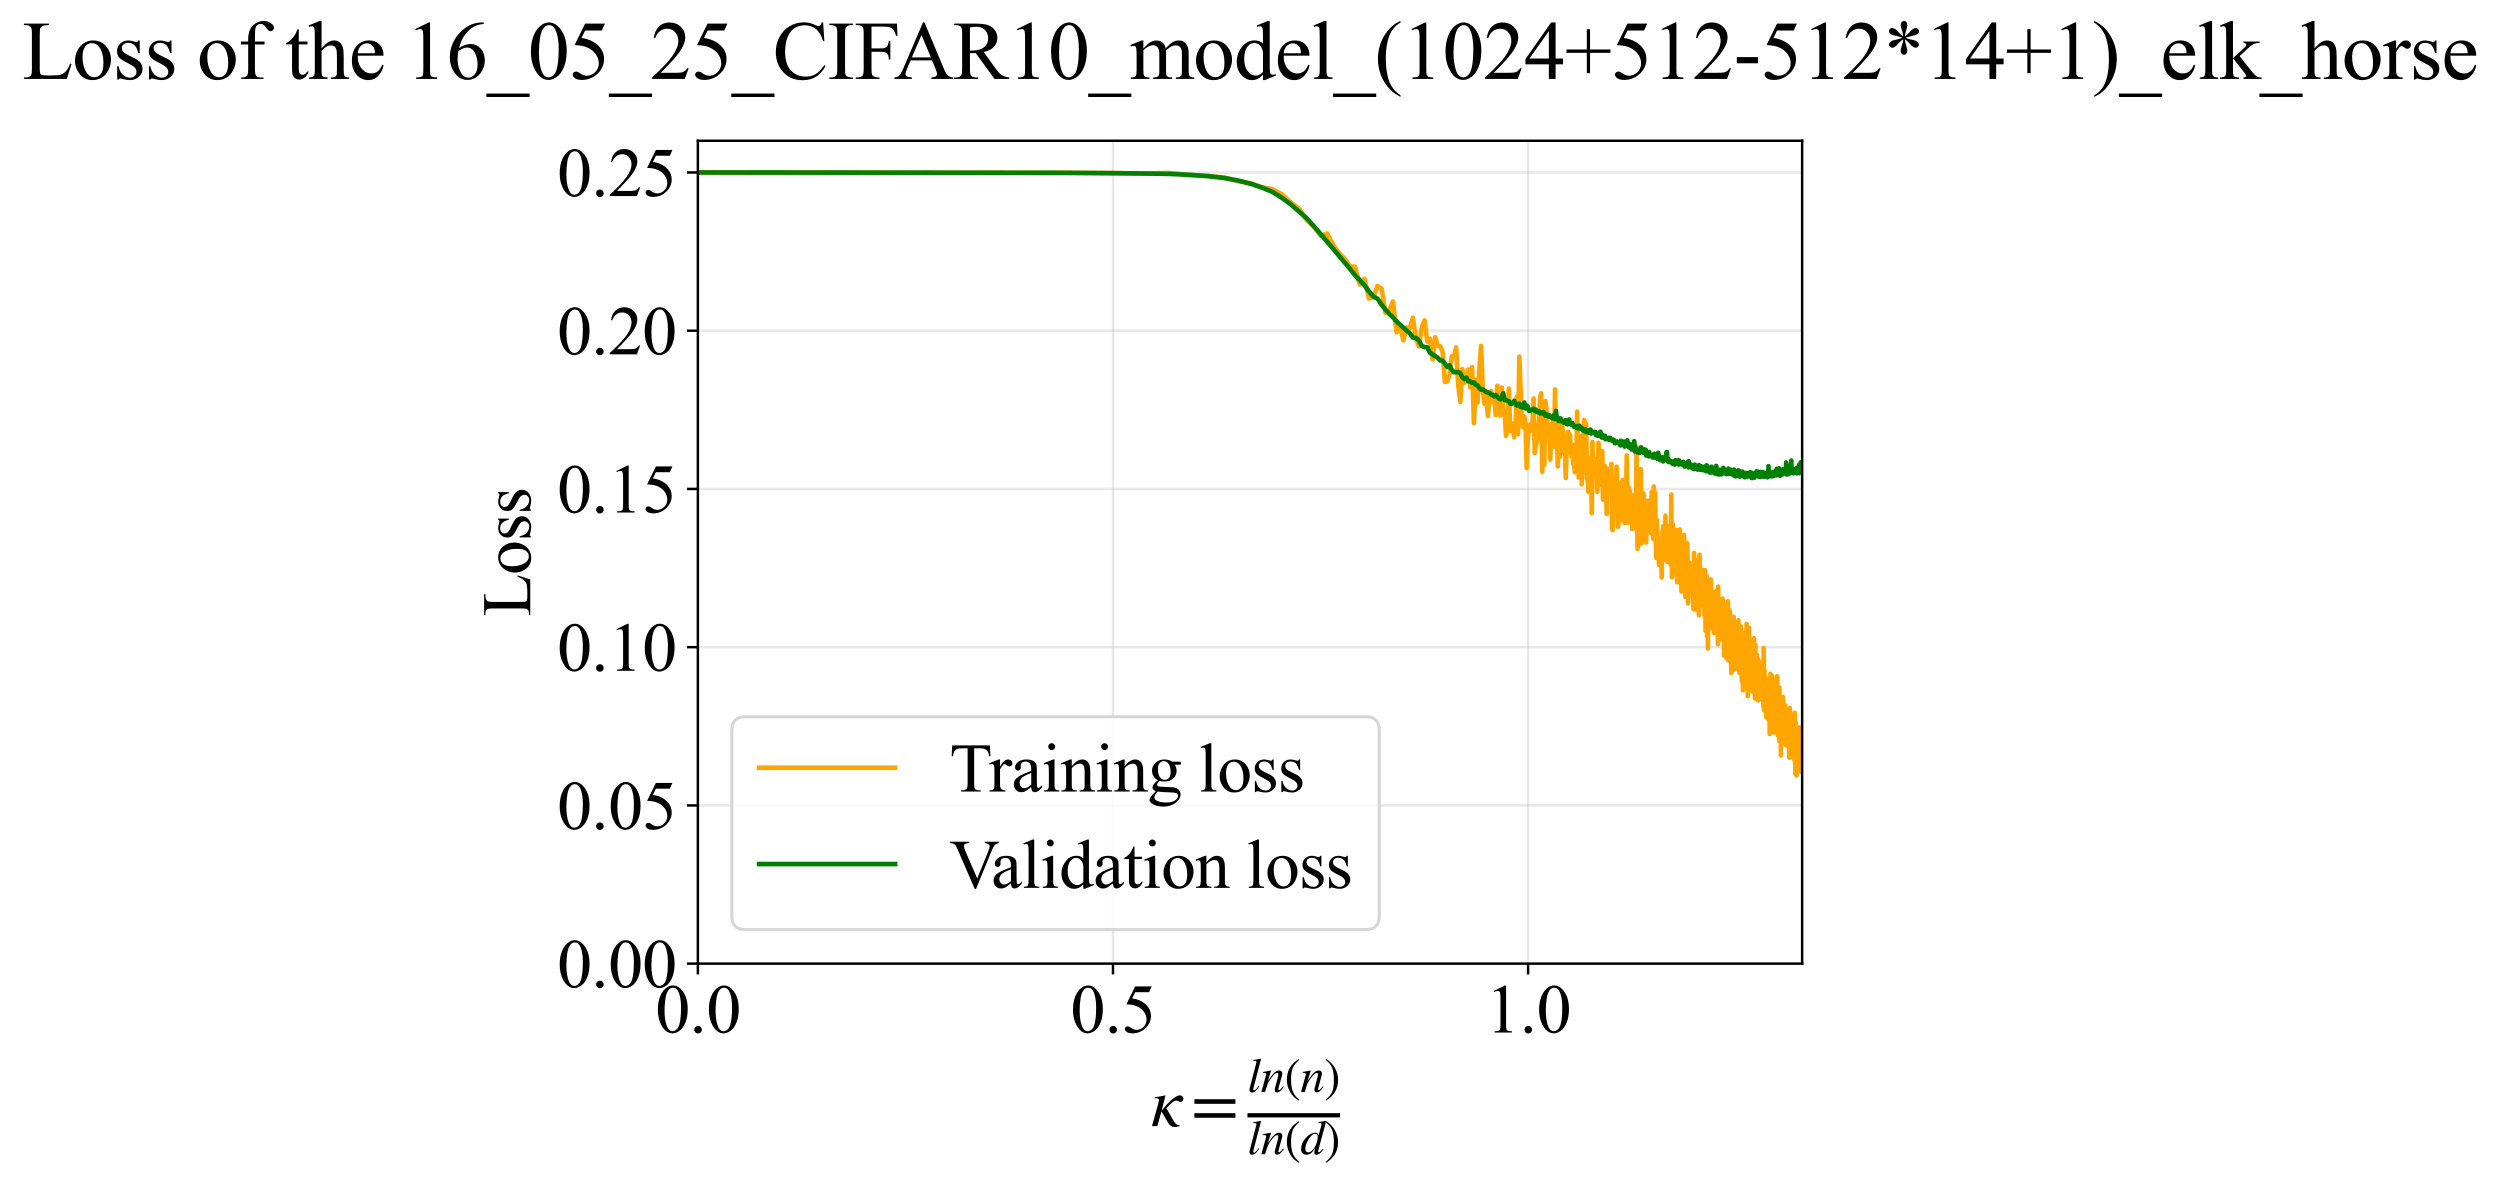 <?xml version="1.0" encoding="utf-8" standalone="no"?>
<!DOCTYPE svg PUBLIC "-//W3C//DTD SVG 1.1//EN"
  "http://www.w3.org/Graphics/SVG/1.1/DTD/svg11.dtd">
<svg xmlns:xlink="http://www.w3.org/1999/xlink" width="808.5pt" height="383.266pt" viewBox="0 0 808.5 383.266" xmlns="http://www.w3.org/2000/svg" version="1.1">
 <defs>
  <style type="text/css">*{stroke-linejoin: round; stroke-linecap: butt}</style>
 </defs>
 <g id="figure_1">
  <g id="patch_1">
   <path d="M -0 383.266 
L 808.5 383.266 
L 808.5 0 
L -0 0 
z
" style="fill: #ffffff"/>
  </g>
  <g id="axes_1">
   <g id="patch_2">
    <path d="M 225.69 311.644 
L 582.81 311.644 
L 582.81 45.532 
L 225.69 45.532 
z
" style="fill: #ffffff"/>
   </g>
   <g id="matplotlib.axis_1">
    <g id="xtick_1">
     <g id="line2d_1">
      <path d="M 225.69 311.644 
L 225.69 45.532 
" clip-path="url(#p579bd93834)" style="fill: none; stroke: #b0b0b0; stroke-opacity: 0.3; stroke-width: 0.8; stroke-linecap: square"/>
     </g>
     <g id="line2d_2">
      <defs>
       <path id="me4355c6264" d="M 0 0 
L 0 3.5 
" style="stroke: #000000; stroke-width: 0.8"/>
      </defs>
      <g>
       <use xlink:href="#me4355c6264" x="225.69" y="311.644" style="stroke: #000000; stroke-width: 0.8"/>
      </g>
     </g>
     <g id="text_1">
      <!-- 0.0 -->
      <g transform="translate(211.94 333.92) scale(0.22 -0.22)">
       <defs>
        <path id="TimesNewRomanPSMT-30" d="M 231 2094 
Q 231 2819 450 3342 
Q 669 3866 1031 4122 
Q 1313 4325 1613 4325 
Q 2100 4325 2488 3828 
Q 2972 3213 2972 2159 
Q 2972 1422 2759 906 
Q 2547 391 2217 158 
Q 1888 -75 1581 -75 
Q 975 -75 572 641 
Q 231 1244 231 2094 
z
M 844 2016 
Q 844 1141 1059 588 
Q 1238 122 1591 122 
Q 1759 122 1940 273 
Q 2122 425 2216 781 
Q 2359 1319 2359 2297 
Q 2359 3022 2209 3506 
Q 2097 3866 1919 4016 
Q 1791 4119 1609 4119 
Q 1397 4119 1231 3928 
Q 1006 3669 925 3112 
Q 844 2556 844 2016 
z
" transform="scale(0.016)"/>
        <path id="TimesNewRomanPSMT-2e" d="M 800 606 
Q 947 606 1047 504 
Q 1147 403 1147 259 
Q 1147 116 1045 14 
Q 944 -88 800 -88 
Q 656 -88 554 14 
Q 453 116 453 259 
Q 453 406 554 506 
Q 656 606 800 606 
z
" transform="scale(0.016)"/>
       </defs>
       <use xlink:href="#TimesNewRomanPSMT-30"/>
       <use xlink:href="#TimesNewRomanPSMT-2e" transform="translate(50 0)"/>
       <use xlink:href="#TimesNewRomanPSMT-30" transform="translate(75 0)"/>
      </g>
     </g>
    </g>
    <g id="xtick_2">
     <g id="line2d_3">
      <path d="M 359.939 311.644 
L 359.939 45.532 
" clip-path="url(#p579bd93834)" style="fill: none; stroke: #b0b0b0; stroke-opacity: 0.3; stroke-width: 0.8; stroke-linecap: square"/>
     </g>
     <g id="line2d_4">
      <g>
       <use xlink:href="#me4355c6264" x="359.939" y="311.644" style="stroke: #000000; stroke-width: 0.8"/>
      </g>
     </g>
     <g id="text_2">
      <!-- 0.5 -->
      <g transform="translate(346.189 333.92) scale(0.22 -0.22)">
       <defs>
        <path id="TimesNewRomanPSMT-35" d="M 2778 4238 
L 2534 3706 
L 1259 3706 
L 981 3138 
Q 1809 3016 2294 2522 
Q 2709 2097 2709 1522 
Q 2709 1188 2573 903 
Q 2438 619 2231 419 
Q 2025 219 1772 97 
Q 1413 -75 1034 -75 
Q 653 -75 479 54 
Q 306 184 306 341 
Q 306 428 378 495 
Q 450 563 559 563 
Q 641 563 702 538 
Q 763 513 909 409 
Q 1144 247 1384 247 
Q 1750 247 2026 523 
Q 2303 800 2303 1197 
Q 2303 1581 2056 1914 
Q 1809 2247 1375 2428 
Q 1034 2569 447 2591 
L 1259 4238 
L 2778 4238 
z
" transform="scale(0.016)"/>
       </defs>
       <use xlink:href="#TimesNewRomanPSMT-30"/>
       <use xlink:href="#TimesNewRomanPSMT-2e" transform="translate(50 0)"/>
       <use xlink:href="#TimesNewRomanPSMT-35" transform="translate(75 0)"/>
      </g>
     </g>
    </g>
    <g id="xtick_3">
     <g id="line2d_5">
      <path d="M 494.188 311.644 
L 494.188 45.532 
" clip-path="url(#p579bd93834)" style="fill: none; stroke: #b0b0b0; stroke-opacity: 0.3; stroke-width: 0.8; stroke-linecap: square"/>
     </g>
     <g id="line2d_6">
      <g>
       <use xlink:href="#me4355c6264" x="494.188" y="311.644" style="stroke: #000000; stroke-width: 0.8"/>
      </g>
     </g>
     <g id="text_3">
      <!-- 1.0 -->
      <g transform="translate(480.438 333.92) scale(0.22 -0.22)">
       <defs>
        <path id="TimesNewRomanPSMT-31" d="M 750 3822 
L 1781 4325 
L 1884 4325 
L 1884 747 
Q 1884 391 1914 303 
Q 1944 216 2037 169 
Q 2131 122 2419 116 
L 2419 0 
L 825 0 
L 825 116 
Q 1125 122 1212 167 
Q 1300 213 1334 289 
Q 1369 366 1369 747 
L 1369 3034 
Q 1369 3497 1338 3628 
Q 1316 3728 1258 3775 
Q 1200 3822 1119 3822 
Q 1003 3822 797 3725 
L 750 3822 
z
" transform="scale(0.016)"/>
       </defs>
       <use xlink:href="#TimesNewRomanPSMT-31"/>
       <use xlink:href="#TimesNewRomanPSMT-2e" transform="translate(50 0)"/>
       <use xlink:href="#TimesNewRomanPSMT-30" transform="translate(75 0)"/>
      </g>
     </g>
    </g>
    <g id="text_4">
     <!-- $\kappa  = \frac{ln(n)}{ln(d)}$ -->
     <g transform="translate(372.24 364.186) scale(0.22 -0.22)">
      <defs>
       <path id="STIXGeneral-Italic-3ba" d="M 979 1440 
L 998 1446 
Q 1850 2541 2464 2790 
Q 2547 2822 2630 2822 
Q 2797 2822 2886 2736 
Q 2976 2650 2976 2522 
Q 2976 2387 2893 2307 
Q 2810 2227 2682 2227 
Q 2605 2227 2502 2288 
Q 2400 2349 2336 2349 
Q 2170 2349 1990 2205 
Q 1811 2061 1414 1645 
L 2042 544 
Q 2202 262 2310 182 
Q 2419 102 2624 102 
L 2624 0 
Q 2374 -83 2182 -83 
Q 1786 -83 1555 326 
L 960 1350 
L 576 0 
L 90 0 
L 640 1978 
Q 730 2317 730 2406 
Q 730 2560 518 2560 
L 339 2560 
L 339 2650 
Q 678 2694 1306 2822 
L 1325 2803 
L 979 1440 
z
" transform="scale(0.016)"/>
       <path id="STIXGeneral-Regular-3d" d="M 4077 2048 
L 307 2048 
L 307 2470 
L 4077 2470 
L 4077 2048 
z
M 4077 768 
L 307 768 
L 307 1190 
L 4077 1190 
L 4077 768 
z
" transform="scale(0.016)"/>
       <path id="STIXGeneral-Italic-6c" d="M 1786 4339 
L 806 595 
Q 755 410 755 320 
Q 755 205 864 205 
Q 1037 205 1293 570 
L 1453 794 
L 1542 730 
Q 1254 275 1046 102 
Q 838 -70 576 -70 
Q 262 -70 262 288 
Q 262 397 288 480 
L 1165 3834 
Q 1184 3898 1184 3955 
Q 1184 4096 870 4096 
L 755 4096 
L 755 4198 
Q 1203 4250 1747 4371 
L 1786 4339 
z
" transform="scale(0.016)"/>
       <path id="STIXGeneral-Italic-6e" d="M 2944 749 
L 3034 666 
Q 2707 218 2534 80 
Q 2362 -58 2138 -58 
Q 2010 -58 1923 28 
Q 1837 115 1837 288 
Q 1837 390 1939 768 
L 2221 1805 
Q 2310 2150 2310 2310 
Q 2310 2496 2157 2496 
Q 1971 2496 1750 2275 
Q 1530 2054 1210 1587 
Q 998 1274 899 1024 
Q 800 774 570 0 
L 90 0 
L 704 2240 
Q 717 2304 717 2349 
Q 717 2445 630 2480 
Q 544 2515 301 2522 
L 301 2624 
Q 550 2675 857 2729 
Q 1165 2784 1338 2822 
L 1363 2810 
L 934 1414 
Q 1408 2170 1753 2496 
Q 2099 2822 2413 2822 
Q 2611 2822 2720 2716 
Q 2829 2611 2829 2432 
Q 2829 2272 2765 2048 
L 2406 749 
Q 2317 429 2317 358 
Q 2317 243 2419 243 
Q 2541 243 2810 582 
Q 2854 634 2944 749 
z
" transform="scale(0.016)"/>
       <path id="STIXGeneral-Regular-28" d="M 1946 -1030 
L 1869 -1133 
Q 1126 -710 716 32 
Q 307 774 307 1613 
Q 307 3386 1888 4326 
L 1946 4224 
Q 1293 3667 1075 3126 
Q 858 2586 858 1632 
Q 858 685 1082 96 
Q 1306 -493 1946 -1030 
z
" transform="scale(0.016)"/>
       <path id="STIXGeneral-Regular-29" d="M 186 4224 
L 262 4326 
Q 992 3891 1408 3148 
Q 1824 2406 1824 1581 
Q 1824 -166 243 -1133 
L 186 -1030 
Q 845 -486 1059 54 
Q 1274 595 1274 1562 
Q 1274 2534 1059 3120 
Q 845 3706 186 4224 
z
" transform="scale(0.016)"/>
       <path id="STIXGeneral-Italic-64" d="M 3334 4371 
L 3373 4333 
L 3123 3360 
L 2739 1958 
Q 2323 429 2323 384 
Q 2323 256 2438 256 
Q 2522 256 2614 336 
Q 2707 416 2963 710 
L 3040 646 
Q 2547 -83 2099 -83 
Q 1978 -83 1907 -6 
Q 1837 70 1837 205 
Q 1837 397 1920 774 
Q 1645 307 1379 118 
Q 1114 -70 781 -70 
Q 461 -70 278 125 
Q 96 320 96 678 
Q 96 1440 713 2131 
Q 1331 2822 1965 2822 
Q 2163 2822 2256 2732 
Q 2349 2643 2381 2451 
L 2387 2451 
L 2675 3494 
Q 2765 3808 2765 3949 
Q 2765 4051 2694 4076 
Q 2624 4102 2355 4115 
L 2355 4224 
Q 2848 4269 3334 4371 
z
M 2278 2310 
Q 2278 2477 2185 2576 
Q 2093 2675 1978 2675 
Q 1677 2675 1395 2381 
Q 1075 2042 864 1571 
Q 653 1101 653 704 
Q 653 486 752 361 
Q 851 237 1024 237 
Q 1312 237 1606 550 
Q 1901 864 2089 1350 
Q 2278 1837 2278 2310 
z
" transform="scale(0.016)"/>
      </defs>
      <use xlink:href="#STIXGeneral-Italic-3ba" transform="translate(0 0.003)"/>
      <use xlink:href="#STIXGeneral-Regular-3d" transform="translate(58.84 0.003)"/>
      <use xlink:href="#STIXGeneral-Italic-6c" transform="translate(141.78 50.192) scale(0.7)"/>
      <use xlink:href="#STIXGeneral-Italic-6e" transform="translate(161.24 50.192) scale(0.7)"/>
      <use xlink:href="#STIXGeneral-Regular-28" transform="translate(196.24 50.192) scale(0.7)"/>
      <use xlink:href="#STIXGeneral-Italic-6e" transform="translate(219.55 50.192) scale(0.7)"/>
      <use xlink:href="#STIXGeneral-Regular-29" transform="translate(254.55 50.192) scale(0.7)"/>
      <use xlink:href="#STIXGeneral-Italic-6c" transform="translate(141.78 -41.258) scale(0.7)"/>
      <use xlink:href="#STIXGeneral-Italic-6e" transform="translate(161.24 -41.258) scale(0.7)"/>
      <use xlink:href="#STIXGeneral-Regular-28" transform="translate(196.24 -41.258) scale(0.7)"/>
      <use xlink:href="#STIXGeneral-Italic-64" transform="translate(219.55 -41.258) scale(0.7)"/>
      <use xlink:href="#STIXGeneral-Regular-29" transform="translate(254.55 -41.258) scale(0.7)"/>
      <path d="M 141.78 12.8 
L 141.78 19.05 
L 277.86 19.05 
L 277.86 12.8 
L 141.78 12.8 
z
"/>
     </g>
    </g>
   </g>
   <g id="matplotlib.axis_2">
    <g id="ytick_1">
     <g id="line2d_7">
      <path d="M 225.69 311.644 
L 582.81 311.644 
" clip-path="url(#p579bd93834)" style="fill: none; stroke: #b0b0b0; stroke-opacity: 0.3; stroke-width: 0.8; stroke-linecap: square"/>
     </g>
     <g id="line2d_8">
      <defs>
       <path id="m26d6fdaec5" d="M 0 0 
L -3.5 0 
" style="stroke: #000000; stroke-width: 0.8"/>
      </defs>
      <g>
       <use xlink:href="#m26d6fdaec5" x="225.69" y="311.644" style="stroke: #000000; stroke-width: 0.8"/>
      </g>
     </g>
     <g id="text_5">
      <!-- 0.00 -->
      <g transform="translate(180.19 319.282) scale(0.22 -0.22)">
       <use xlink:href="#TimesNewRomanPSMT-30"/>
       <use xlink:href="#TimesNewRomanPSMT-2e" transform="translate(50 0)"/>
       <use xlink:href="#TimesNewRomanPSMT-30" transform="translate(75 0)"/>
       <use xlink:href="#TimesNewRomanPSMT-30" transform="translate(125 0)"/>
      </g>
     </g>
    </g>
    <g id="ytick_2">
     <g id="line2d_9">
      <path d="M 225.69 260.47 
L 582.81 260.47 
" clip-path="url(#p579bd93834)" style="fill: none; stroke: #b0b0b0; stroke-opacity: 0.3; stroke-width: 0.8; stroke-linecap: square"/>
     </g>
     <g id="line2d_10">
      <g>
       <use xlink:href="#m26d6fdaec5" x="225.69" y="260.47" style="stroke: #000000; stroke-width: 0.8"/>
      </g>
     </g>
     <g id="text_6">
      <!-- 0.05 -->
      <g transform="translate(180.19 268.108) scale(0.22 -0.22)">
       <use xlink:href="#TimesNewRomanPSMT-30"/>
       <use xlink:href="#TimesNewRomanPSMT-2e" transform="translate(50 0)"/>
       <use xlink:href="#TimesNewRomanPSMT-30" transform="translate(75 0)"/>
       <use xlink:href="#TimesNewRomanPSMT-35" transform="translate(125 0)"/>
      </g>
     </g>
    </g>
    <g id="ytick_3">
     <g id="line2d_11">
      <path d="M 225.69 209.296 
L 582.81 209.296 
" clip-path="url(#p579bd93834)" style="fill: none; stroke: #b0b0b0; stroke-opacity: 0.3; stroke-width: 0.8; stroke-linecap: square"/>
     </g>
     <g id="line2d_12">
      <g>
       <use xlink:href="#m26d6fdaec5" x="225.69" y="209.296" style="stroke: #000000; stroke-width: 0.8"/>
      </g>
     </g>
     <g id="text_7">
      <!-- 0.10 -->
      <g transform="translate(180.19 216.934) scale(0.22 -0.22)">
       <use xlink:href="#TimesNewRomanPSMT-30"/>
       <use xlink:href="#TimesNewRomanPSMT-2e" transform="translate(50 0)"/>
       <use xlink:href="#TimesNewRomanPSMT-31" transform="translate(75 0)"/>
       <use xlink:href="#TimesNewRomanPSMT-30" transform="translate(125 0)"/>
      </g>
     </g>
    </g>
    <g id="ytick_4">
     <g id="line2d_13">
      <path d="M 225.69 158.122 
L 582.81 158.122 
" clip-path="url(#p579bd93834)" style="fill: none; stroke: #b0b0b0; stroke-opacity: 0.3; stroke-width: 0.8; stroke-linecap: square"/>
     </g>
     <g id="line2d_14">
      <g>
       <use xlink:href="#m26d6fdaec5" x="225.69" y="158.122" style="stroke: #000000; stroke-width: 0.8"/>
      </g>
     </g>
     <g id="text_8">
      <!-- 0.15 -->
      <g transform="translate(180.19 165.76) scale(0.22 -0.22)">
       <use xlink:href="#TimesNewRomanPSMT-30"/>
       <use xlink:href="#TimesNewRomanPSMT-2e" transform="translate(50 0)"/>
       <use xlink:href="#TimesNewRomanPSMT-31" transform="translate(75 0)"/>
       <use xlink:href="#TimesNewRomanPSMT-35" transform="translate(125 0)"/>
      </g>
     </g>
    </g>
    <g id="ytick_5">
     <g id="line2d_15">
      <path d="M 225.69 106.949 
L 582.81 106.949 
" clip-path="url(#p579bd93834)" style="fill: none; stroke: #b0b0b0; stroke-opacity: 0.3; stroke-width: 0.8; stroke-linecap: square"/>
     </g>
     <g id="line2d_16">
      <g>
       <use xlink:href="#m26d6fdaec5" x="225.69" y="106.949" style="stroke: #000000; stroke-width: 0.8"/>
      </g>
     </g>
     <g id="text_9">
      <!-- 0.20 -->
      <g transform="translate(180.19 114.587) scale(0.22 -0.22)">
       <defs>
        <path id="TimesNewRomanPSMT-32" d="M 2934 816 
L 2638 0 
L 138 0 
L 138 116 
Q 1241 1122 1691 1759 
Q 2141 2397 2141 2925 
Q 2141 3328 1894 3587 
Q 1647 3847 1303 3847 
Q 991 3847 742 3664 
Q 494 3481 375 3128 
L 259 3128 
Q 338 3706 661 4015 
Q 984 4325 1469 4325 
Q 1984 4325 2329 3994 
Q 2675 3663 2675 3213 
Q 2675 2891 2525 2569 
Q 2294 2063 1775 1497 
Q 997 647 803 472 
L 1909 472 
Q 2247 472 2383 497 
Q 2519 522 2628 598 
Q 2738 675 2819 816 
L 2934 816 
z
" transform="scale(0.016)"/>
       </defs>
       <use xlink:href="#TimesNewRomanPSMT-30"/>
       <use xlink:href="#TimesNewRomanPSMT-2e" transform="translate(50 0)"/>
       <use xlink:href="#TimesNewRomanPSMT-32" transform="translate(75 0)"/>
       <use xlink:href="#TimesNewRomanPSMT-30" transform="translate(125 0)"/>
      </g>
     </g>
    </g>
    <g id="ytick_6">
     <g id="line2d_17">
      <path d="M 225.69 55.775 
L 582.81 55.775 
" clip-path="url(#p579bd93834)" style="fill: none; stroke: #b0b0b0; stroke-opacity: 0.3; stroke-width: 0.8; stroke-linecap: square"/>
     </g>
     <g id="line2d_18">
      <g>
       <use xlink:href="#m26d6fdaec5" x="225.69" y="55.775" style="stroke: #000000; stroke-width: 0.8"/>
      </g>
     </g>
     <g id="text_10">
      <!-- 0.25 -->
      <g transform="translate(180.19 63.413) scale(0.22 -0.22)">
       <use xlink:href="#TimesNewRomanPSMT-30"/>
       <use xlink:href="#TimesNewRomanPSMT-2e" transform="translate(50 0)"/>
       <use xlink:href="#TimesNewRomanPSMT-32" transform="translate(75 0)"/>
       <use xlink:href="#TimesNewRomanPSMT-35" transform="translate(125 0)"/>
      </g>
     </g>
    </g>
    <g id="text_11">
     <!-- Loss -->
     <g transform="translate(171.484 199.369) rotate(-90) scale(0.22 -0.22)">
      <defs>
       <path id="TimesNewRomanPSMT-4c" d="M 3669 1172 
L 3772 1150 
L 3409 0 
L 128 0 
L 128 116 
L 288 116 
Q 556 116 672 291 
Q 738 391 738 753 
L 738 3488 
Q 738 3884 650 3984 
Q 528 4122 288 4122 
L 128 4122 
L 128 4238 
L 2047 4238 
L 2047 4122 
Q 1709 4125 1573 4059 
Q 1438 3994 1388 3894 
Q 1338 3794 1338 3416 
L 1338 753 
Q 1338 494 1388 397 
Q 1425 331 1503 300 
Q 1581 269 1991 269 
L 2300 269 
Q 2788 269 2984 341 
Q 3181 413 3343 595 
Q 3506 778 3669 1172 
z
" transform="scale(0.016)"/>
       <path id="TimesNewRomanPSMT-6f" d="M 1600 2947 
Q 2250 2947 2644 2453 
Q 2978 2031 2978 1484 
Q 2978 1100 2793 706 
Q 2609 313 2286 112 
Q 1963 -88 1566 -88 
Q 919 -88 538 428 
Q 216 863 216 1403 
Q 216 1797 411 2186 
Q 606 2575 925 2761 
Q 1244 2947 1600 2947 
z
M 1503 2744 
Q 1338 2744 1170 2645 
Q 1003 2547 900 2300 
Q 797 2053 797 1666 
Q 797 1041 1045 587 
Q 1294 134 1700 134 
Q 2003 134 2200 384 
Q 2397 634 2397 1244 
Q 2397 2006 2069 2444 
Q 1847 2744 1503 2744 
z
" transform="scale(0.016)"/>
       <path id="TimesNewRomanPSMT-73" d="M 2050 2947 
L 2050 1972 
L 1947 1972 
Q 1828 2431 1642 2597 
Q 1456 2763 1169 2763 
Q 950 2763 815 2647 
Q 681 2531 681 2391 
Q 681 2216 781 2091 
Q 878 1963 1175 1819 
L 1631 1597 
Q 2266 1288 2266 781 
Q 2266 391 1970 151 
Q 1675 -88 1309 -88 
Q 1047 -88 709 6 
Q 606 38 541 38 
Q 469 38 428 -44 
L 325 -44 
L 325 978 
L 428 978 
Q 516 541 762 319 
Q 1009 97 1316 97 
Q 1531 97 1667 223 
Q 1803 350 1803 528 
Q 1803 744 1651 891 
Q 1500 1038 1047 1263 
Q 594 1488 453 1669 
Q 313 1847 313 2119 
Q 313 2472 555 2709 
Q 797 2947 1181 2947 
Q 1350 2947 1591 2875 
Q 1750 2828 1803 2828 
Q 1853 2828 1881 2850 
Q 1909 2872 1947 2947 
L 2050 2947 
z
" transform="scale(0.016)"/>
      </defs>
      <use xlink:href="#TimesNewRomanPSMT-4c"/>
      <use xlink:href="#TimesNewRomanPSMT-6f" transform="translate(61.084 0)"/>
      <use xlink:href="#TimesNewRomanPSMT-73" transform="translate(111.084 0)"/>
      <use xlink:href="#TimesNewRomanPSMT-73" transform="translate(150 0)"/>
     </g>
    </g>
   </g>
   <g id="line2d_19">
    <path d="M 225.69 55.766 
L 358.743 55.927 
L 369.573 56.132 
L 378.027 55.928 
L 384.963 56.678 
L 390.844 56.915 
L 395.948 57.424 
L 400.457 58.599 
L 404.496 59.283 
L 408.153 60.551 
L 411.494 61.194 
L 414.57 62.847 
L 417.42 65.457 
L 420.074 67.465 
L 422.558 71.087 
L 424.892 73.207 
L 427.094 76.24 
L 429.177 75.513 
L 431.154 79.258 
L 433.034 81.802 
L 434.828 83.644 
L 436.542 86.106 
L 438.184 86.272 
L 439.759 92.027 
L 441.272 90.179 
L 442.729 96.502 
L 444.132 96.143 
L 445.487 92.525 
L 446.796 93.299 
L 448.062 101.133 
L 449.288 100.606 
L 450.476 97.503 
L 451.629 107.456 
L 452.748 105.619 
L 453.837 110.073 
L 454.895 105.94 
L 455.925 106.151 
L 456.929 102.757 
L 457.907 109.539 
L 458.861 112.007 
L 459.793 105.913 
L 460.702 103.631 
L 461.59 110.492 
L 462.459 109.563 
L 463.308 116.217 
L 464.14 109.064 
L 464.954 111.789 
L 465.751 111.974 
L 466.532 113.824 
L 467.297 123.539 
L 468.048 123.311 
L 468.784 121.177 
L 469.507 115.234 
L 470.216 115.383 
L 470.913 112.391 
L 471.598 124.616 
L 472.27 129.966 
L 472.931 119.378 
L 473.581 123.74 
L 474.22 123.254 
L 474.849 119.49 
L 475.468 125.238 
L 476.077 118.73 
L 476.677 136.826 
L 477.267 122.879 
L 477.849 130.175 
L 478.422 119.396 
L 478.987 111.863 
L 479.543 126.186 
L 480.092 130.658 
L 480.633 127.406 
L 481.166 134.507 
L 481.693 129.18 
L 482.212 126.51 
L 482.724 129.899 
L 483.23 128.778 
L 483.729 134.196 
L 484.222 124.729 
L 484.709 132.413 
L 485.189 134.373 
L 485.664 125.304 
L 486.133 132.89 
L 486.596 132.983 
L 487.054 140.99 
L 487.507 138.419 
L 487.954 125.655 
L 488.396 139.456 
L 488.833 137.588 
L 489.266 136.999 
L 489.693 141.397 
L 490.116 137.303 
L 490.535 128.297 
L 490.948 140.379 
L 491.358 115.352 
L 492.164 136.857 
L 492.561 138.114 
L 492.954 134.627 
L 493.343 137.167 
L 493.728 151.348 
L 494.109 141.664 
L 494.487 138.719 
L 494.861 137.231 
L 495.231 139.186 
L 495.598 137.206 
L 495.961 128.9 
L 496.321 146.534 
L 496.678 143.996 
L 497.031 142.766 
L 497.729 136.463 
L 498.073 128.71 
L 498.414 127.191 
L 498.752 152.583 
L 499.087 141.508 
L 499.419 150.302 
L 499.748 129.702 
L 500.075 131.904 
L 500.399 136.673 
L 500.72 139.193 
L 501.039 138.406 
L 501.354 148.649 
L 501.668 137.171 
L 501.979 137.276 
L 502.287 136.468 
L 502.593 144.441 
L 502.897 125.931 
L 503.198 141.582 
L 503.497 138.664 
L 503.793 150.855 
L 504.088 139.025 
L 504.38 147.818 
L 504.67 136.882 
L 504.958 137.253 
L 505.243 137.901 
L 505.527 140.762 
L 505.808 146.583 
L 506.088 145.952 
L 506.365 154.571 
L 506.641 146.012 
L 506.914 143.828 
L 507.186 139.605 
L 507.456 145.46 
L 507.724 140.687 
L 507.99 145.598 
L 508.254 147.674 
L 508.516 143.771 
L 508.777 150.082 
L 509.036 149.163 
L 509.293 152.717 
L 509.549 145.857 
L 509.803 148.963 
L 510.055 133.136 
L 510.305 147.147 
L 510.554 154.378 
L 510.802 147.494 
L 511.047 150.84 
L 511.292 140.983 
L 511.534 156.621 
L 511.776 147.613 
L 512.015 148.529 
L 512.254 135.798 
L 512.49 136.236 
L 512.726 140.88 
L 512.96 137.067 
L 513.192 154.663 
L 513.423 154.305 
L 513.653 158.973 
L 513.881 151.109 
L 514.108 154.338 
L 514.334 147.87 
L 514.559 148.593 
L 514.782 165.918 
L 515.004 142.95 
L 515.224 153.49 
L 515.443 148.154 
L 515.662 149.422 
L 515.878 151.644 
L 516.094 151.931 
L 516.309 150.785 
L 516.522 159.056 
L 516.734 154.581 
L 516.945 143.212 
L 517.364 151.568 
L 517.571 151.481 
L 517.983 156.9 
L 518.187 145.888 
L 518.391 161.563 
L 518.593 151.075 
L 518.794 159.168 
L 518.994 150.707 
L 519.391 154.631 
L 519.588 166.196 
L 519.784 154.715 
L 519.979 151.636 
L 520.173 151.793 
L 520.366 156.934 
L 520.559 153.597 
L 520.75 158.652 
L 520.94 152.219 
L 521.129 150.073 
L 521.318 170.995 
L 521.505 171.453 
L 521.692 157.863 
L 521.877 162.241 
L 522.062 160.003 
L 522.246 154.652 
L 522.429 155.045 
L 522.611 158.789 
L 522.793 150.929 
L 522.973 156.532 
L 523.153 170.338 
L 523.332 170.241 
L 523.51 159.049 
L 523.687 160.749 
L 523.863 168.527 
L 524.039 164.637 
L 524.214 163.571 
L 524.388 156.199 
L 524.561 163.749 
L 524.734 155.245 
L 524.905 164.763 
L 525.076 158.891 
L 525.246 160.099 
L 525.416 169.134 
L 525.92 158.717 
L 526.086 147.293 
L 526.417 169.076 
L 526.582 166.358 
L 526.908 157.831 
L 527.071 158.923 
L 527.232 166.554 
L 527.393 162.088 
L 527.554 162.472 
L 527.713 164.889 
L 527.872 171.085 
L 528.031 167.541 
L 528.189 170.967 
L 528.346 160.134 
L 528.502 164.07 
L 528.658 164.908 
L 528.813 168.386 
L 528.968 168.184 
L 529.122 161.196 
L 529.275 144.506 
L 529.58 177.498 
L 529.731 173.1 
L 529.882 176.438 
L 530.033 168.53 
L 530.183 169.448 
L 530.332 158.316 
L 530.48 171 
L 530.628 151.707 
L 530.923 175.644 
L 531.069 170.201 
L 531.215 169.697 
L 531.36 167.041 
L 531.505 159.534 
L 531.793 170.722 
L 531.936 170.176 
L 532.079 164.992 
L 532.363 175.471 
L 532.644 161.959 
L 532.784 168.812 
L 532.924 169.351 
L 533.063 167.355 
L 533.201 168.867 
L 533.339 168.531 
L 533.477 167.345 
L 533.614 161.811 
L 533.751 164.092 
L 533.887 172.407 
L 534.022 170.897 
L 534.158 159.174 
L 534.426 171.749 
L 534.56 172.15 
L 534.693 174.295 
L 534.826 157.361 
L 534.959 174.37 
L 535.091 169.069 
L 535.222 159.176 
L 535.614 180.406 
L 535.873 168.172 
L 536.002 179.059 
L 536.13 173.584 
L 536.258 178.95 
L 536.386 178.019 
L 536.513 182.643 
L 536.64 173.924 
L 536.766 176.778 
L 536.892 176.265 
L 537.018 182.609 
L 537.267 178.561 
L 537.392 186.71 
L 537.639 171.707 
L 537.762 174.169 
L 537.885 170.157 
L 538.007 176.315 
L 538.251 173.526 
L 538.372 170.16 
L 538.493 174.224 
L 538.613 166.759 
L 538.733 181.086 
L 538.853 173.412 
L 539.21 181.761 
L 539.446 175.04 
L 539.564 175.106 
L 539.681 179.332 
L 539.798 173.116 
L 539.914 177.919 
L 540.03 169.932 
L 540.146 173.527 
L 540.262 182.607 
L 540.377 178.809 
L 540.491 159.952 
L 540.72 186.68 
L 540.947 169.459 
L 541.173 179.93 
L 541.397 182.496 
L 541.62 179.059 
L 541.732 181.988 
L 542.063 171.39 
L 542.173 185.702 
L 542.282 181.441 
L 542.392 188.301 
L 542.609 187.811 
L 542.718 178.806 
L 542.933 186.366 
L 543.041 178.083 
L 543.148 181.734 
L 543.255 171.249 
L 543.361 185.024 
L 543.467 176.038 
L 543.573 188.776 
L 543.679 175.961 
L 543.784 191.242 
L 543.994 176.161 
L 544.203 176.893 
L 544.307 175.001 
L 544.411 178.053 
L 544.514 185.318 
L 544.617 172.994 
L 544.823 188.672 
L 544.925 184.228 
L 545.027 193.025 
L 545.129 176.33 
L 545.23 190.045 
L 545.433 178.626 
L 545.533 184.696 
L 545.634 175.646 
L 545.734 178.848 
L 545.934 195.156 
L 546.033 182.319 
L 546.132 183.484 
L 546.231 181.916 
L 546.33 185.659 
L 546.526 182.996 
L 546.624 185.513 
L 546.722 192.602 
L 546.819 189.825 
L 546.916 191.677 
L 547.013 183.22 
L 547.11 192.636 
L 547.207 182.336 
L 547.303 182.821 
L 547.685 197.027 
L 547.78 196.888 
L 547.875 178.84 
L 547.97 196.816 
L 548.158 181.38 
L 548.252 187.689 
L 548.346 181.089 
L 548.532 197.175 
L 548.625 191.042 
L 548.718 192.131 
L 548.811 194.65 
L 549.087 182.589 
L 549.179 192.839 
L 549.27 184.876 
L 549.452 199 
L 549.634 179.42 
L 549.904 195.334 
L 549.994 191.686 
L 550.083 194.394 
L 550.262 190.361 
L 550.351 195.431 
L 550.44 191.622 
L 550.528 194.745 
L 550.616 184.285 
L 550.705 195.076 
L 550.792 193.29 
L 550.88 184.711 
L 550.968 191.274 
L 551.142 186.197 
L 551.229 199.021 
L 551.402 184.42 
L 551.489 186.957 
L 551.575 203.982 
L 551.661 196.668 
L 551.832 201.286 
L 551.918 186.192 
L 552.003 189.245 
L 552.088 205.9 
L 552.257 191.876 
L 552.342 209.705 
L 552.426 199.202 
L 552.51 200.223 
L 552.594 201.596 
L 552.678 191.984 
L 552.761 192.049 
L 552.845 199.392 
L 553.011 187.569 
L 553.094 195.607 
L 553.259 187.416 
L 553.423 195.596 
L 553.587 196.285 
L 553.669 203.174 
L 553.75 196.399 
L 553.831 201.328 
L 553.993 195.771 
L 554.074 199.327 
L 554.235 191.613 
L 554.316 204.679 
L 554.396 195.025 
L 554.476 202.974 
L 554.555 199.395 
L 554.635 200.082 
L 554.714 199.28 
L 554.794 199.995 
L 555.031 191.135 
L 555.188 201.582 
L 555.344 195.741 
L 555.422 200.407 
L 555.5 198.409 
L 555.578 208.337 
L 555.655 189.732 
L 555.733 201.563 
L 555.887 193.709 
L 556.117 206.916 
L 556.194 199.702 
L 556.346 204.19 
L 556.422 194.486 
L 556.574 201.551 
L 556.8 197.336 
L 556.95 203.445 
L 557.025 200.763 
L 557.1 193.58 
L 557.323 203.911 
L 557.397 195.216 
L 557.545 212.034 
L 557.692 198.199 
L 557.765 203.134 
L 557.912 195.47 
L 557.985 204.168 
L 558.058 203.157 
L 558.13 195.937 
L 558.348 212.83 
L 558.492 202.971 
L 558.564 209.052 
L 558.779 194.445 
L 558.922 213.536 
L 558.993 199.631 
L 559.064 200.82 
L 559.276 210.446 
L 559.417 197.496 
L 559.557 207.052 
L 559.627 201.074 
L 559.906 217.622 
L 560.044 200.622 
L 560.113 205.839 
L 560.182 202.26 
L 560.251 203.556 
L 560.32 206.767 
L 560.389 206.012 
L 560.525 207.267 
L 560.594 216.377 
L 560.662 199.517 
L 560.73 207.654 
L 560.798 216.631 
L 560.933 203.22 
L 561.068 209.158 
L 561.135 209.112 
L 561.203 212.626 
L 561.27 212.238 
L 561.337 209.638 
L 561.403 212.319 
L 561.47 205.028 
L 561.537 205.042 
L 561.603 207.663 
L 561.67 204.515 
L 561.736 216.201 
L 561.802 212.702 
L 561.868 214.505 
L 562 202.3 
L 562.131 207.835 
L 562.196 200.609 
L 562.392 213.974 
L 562.457 209.736 
L 562.522 217.592 
L 562.652 204.58 
L 562.781 213.475 
L 562.845 203.89 
L 562.91 205.903 
L 562.974 202.588 
L 563.038 204.238 
L 563.293 220.264 
L 563.483 204.751 
L 563.673 223.259 
L 563.736 220.022 
L 563.798 212.553 
L 563.861 214.214 
L 563.924 216.883 
L 563.986 205.819 
L 564.049 209.175 
L 564.111 210.913 
L 564.173 210.08 
L 564.235 204.674 
L 564.297 211.443 
L 564.359 209.364 
L 564.421 206.472 
L 564.667 218.215 
L 564.851 201.793 
L 564.973 221.646 
L 565.034 217.146 
L 565.095 214.097 
L 565.155 205.286 
L 565.216 225.142 
L 565.276 215.504 
L 565.337 218.215 
L 565.397 214.41 
L 565.457 215.706 
L 565.517 218.182 
L 565.577 215.441 
L 565.637 203.051 
L 565.697 209.478 
L 565.757 207.136 
L 565.816 219.382 
L 565.876 217.877 
L 565.935 217.424 
L 566.054 210.923 
L 566.349 216.966 
L 566.408 212.752 
L 566.466 215.156 
L 566.642 221.323 
L 566.7 212.773 
L 566.758 223.648 
L 566.816 218.305 
L 566.874 221.765 
L 566.932 214.425 
L 566.99 215.372 
L 567.048 223.091 
L 567.221 206.407 
L 567.278 217.731 
L 567.335 209.354 
L 567.564 225.883 
L 567.678 208.584 
L 567.791 222.175 
L 567.904 215.331 
L 567.961 221.486 
L 568.017 218.097 
L 568.073 218.463 
L 568.129 218.255 
L 568.185 220.337 
L 568.241 211.858 
L 568.297 219.115 
L 568.353 215.317 
L 568.409 218.578 
L 568.465 220.375 
L 568.52 226.498 
L 568.576 213.289 
L 568.631 219.742 
L 568.687 218.755 
L 568.742 221.972 
L 568.797 214.502 
L 568.852 221.585 
L 568.907 218.518 
L 568.962 222.938 
L 569.017 215.554 
L 569.072 224.244 
L 569.127 224.12 
L 569.181 223.242 
L 569.345 214.298 
L 569.399 214.9 
L 569.508 223.954 
L 569.562 217.858 
L 569.616 224.044 
L 569.724 218.791 
L 569.778 221.953 
L 569.831 220.358 
L 569.885 217.1 
L 569.939 226.394 
L 569.992 218.873 
L 570.046 222.308 
L 570.099 220.278 
L 570.152 215.885 
L 570.312 228.681 
L 570.365 209.56 
L 570.418 214.29 
L 570.471 229.704 
L 570.524 222.726 
L 570.576 227.265 
L 570.629 216.629 
L 570.682 222.412 
L 570.839 224.996 
L 570.891 219.189 
L 570.943 224.112 
L 570.996 226.699 
L 571.048 219.271 
L 571.1 222.746 
L 571.152 221.133 
L 571.204 231.983 
L 571.255 231.393 
L 571.359 223.212 
L 571.462 231.898 
L 571.616 220.07 
L 571.77 226.351 
L 571.821 229.87 
L 571.872 224.424 
L 571.923 232.714 
L 571.974 225.985 
L 572.024 229.39 
L 572.075 225.405 
L 572.126 229.356 
L 572.176 230.048 
L 572.227 222.411 
L 572.328 237.349 
L 572.378 222.516 
L 572.428 223.977 
L 572.529 236.795 
L 572.579 217.908 
L 572.629 226.696 
L 572.679 229.228 
L 572.729 225.306 
L 572.778 229.358 
L 572.828 225.712 
L 573.027 232.994 
L 573.125 218.699 
L 573.273 232.543 
L 573.322 226.71 
L 573.42 227.277 
L 573.469 231.411 
L 573.518 225.4 
L 573.567 225.909 
L 573.713 236.916 
L 573.81 225.422 
L 573.858 231.13 
L 573.955 227.814 
L 574.003 231.691 
L 574.052 221.799 
L 574.1 234.55 
L 574.148 236.593 
L 574.196 235.535 
L 574.244 234.031 
L 574.292 224.522 
L 574.34 224.877 
L 574.387 232.947 
L 574.435 226.227 
L 574.483 229.744 
L 574.578 220.061 
L 574.625 231.862 
L 574.673 220.243 
L 574.72 218.721 
L 574.815 237.192 
L 574.862 230.423 
L 574.909 222.81 
L 575.05 237.954 
L 575.191 228.756 
L 575.238 223.09 
L 575.284 224.563 
L 575.331 233.65 
L 575.378 229.855 
L 575.424 222.332 
L 575.471 239.724 
L 575.563 233.912 
L 575.61 235.707 
L 575.656 229.692 
L 575.702 232.079 
L 575.748 234.024 
L 575.794 230.694 
L 575.886 230.064 
L 575.932 244.302 
L 575.978 231.281 
L 576.024 235.151 
L 576.07 239.007 
L 576.115 234.845 
L 576.298 226.892 
L 576.343 234.182 
L 576.434 233.281 
L 576.479 232.149 
L 576.524 232.186 
L 576.569 225.366 
L 576.614 233.683 
L 576.66 233.795 
L 576.705 236.586 
L 576.749 229.718 
L 576.794 232.394 
L 576.839 240.321 
L 576.884 235.663 
L 576.929 227.876 
L 576.974 233.296 
L 577.107 239.708 
L 577.152 238.273 
L 577.196 237.659 
L 577.285 237.84 
L 577.373 228.107 
L 577.418 238.706 
L 577.506 235.141 
L 577.55 235.486 
L 577.594 234.842 
L 577.638 231.796 
L 577.682 241.081 
L 577.769 237.462 
L 577.813 239.106 
L 577.857 236.802 
L 577.944 230.17 
L 577.988 237.48 
L 578.031 232.73 
L 578.075 229.794 
L 578.118 233.265 
L 578.205 237.804 
L 578.248 229.644 
L 578.334 230.476 
L 578.463 238.562 
L 578.506 233.291 
L 578.549 235.667 
L 578.635 245.003 
L 578.72 241.655 
L 578.806 228.975 
L 578.891 230.981 
L 578.976 241.239 
L 579.018 239.188 
L 579.061 233.812 
L 579.103 243.889 
L 579.187 242.514 
L 579.23 242.683 
L 579.272 234.435 
L 579.356 238.735 
L 579.398 240.667 
L 579.44 233.38 
L 579.482 237.786 
L 579.523 239.92 
L 579.565 234.667 
L 579.607 239.573 
L 579.649 242.3 
L 579.69 234.347 
L 579.732 240.77 
L 579.774 244.61 
L 579.815 239.284 
L 579.857 235.645 
L 579.898 236.18 
L 579.939 240.416 
L 579.981 231.961 
L 580.022 245.285 
L 580.146 235.711 
L 580.187 243.244 
L 580.228 238.859 
L 580.269 235.855 
L 580.31 237.832 
L 580.351 239.405 
L 580.392 230.514 
L 580.433 241.118 
L 580.474 246.095 
L 580.514 243.026 
L 580.555 239.397 
L 580.596 250.159 
L 580.637 243.822 
L 580.677 233.54 
L 580.718 244.411 
L 580.758 239.594 
L 580.88 250.165 
L 580.92 235.287 
L 580.96 242.261 
L 581.001 250.79 
L 581.041 245.384 
L 581.081 236.645 
L 581.121 242.613 
L 581.201 242.545 
L 581.281 245.533 
L 581.321 239.317 
L 581.361 242.006 
L 581.401 246.97 
L 581.481 245.416 
L 581.521 244.797 
L 581.56 246.75 
L 581.6 239.358 
L 581.64 243.616 
L 581.679 247.628 
L 581.719 235.271 
L 581.798 235.286 
L 581.837 248.242 
L 581.876 241 
L 581.916 236.398 
L 582.073 247.971 
L 582.112 239.194 
L 582.151 248.967 
L 582.19 241.063 
L 582.346 249.571 
L 582.462 238.402 
L 582.501 238.202 
L 582.54 244.588 
L 582.579 241.635 
L 582.617 235.25 
L 582.656 245.208 
L 582.694 245.698 
L 582.81 239.411 
L 582.81 239.411 
" clip-path="url(#p579bd93834)" style="fill: none; stroke: #ffa500; stroke-width: 1.5; stroke-linecap: square"/>
   </g>
   <g id="line2d_20">
    <path d="M 225.69 55.777 
L 343.656 55.886 
L 369.573 56.096 
L 378.027 56.241 
L 384.963 56.541 
L 390.844 56.976 
L 395.948 57.576 
L 400.457 58.394 
L 404.496 59.436 
L 408.153 60.684 
L 411.494 62.055 
L 414.57 64.002 
L 417.42 66.08 
L 422.558 70.55 
L 427.094 75.676 
L 436.542 86.882 
L 438.184 88.95 
L 441.272 92.266 
L 442.729 94.242 
L 444.132 95.86 
L 445.487 96.595 
L 446.796 98.525 
L 448.062 100.14 
L 449.288 101.486 
L 450.476 102.605 
L 451.629 103.921 
L 454.895 106.919 
L 455.925 107.773 
L 456.929 109.159 
L 457.907 109.292 
L 458.861 110.111 
L 459.793 111.856 
L 460.702 112.266 
L 461.59 112.287 
L 462.459 114.09 
L 464.954 115.705 
L 465.751 116.553 
L 466.532 116.644 
L 468.048 118.659 
L 468.784 118.147 
L 469.507 119.644 
L 470.216 120.366 
L 470.913 120.391 
L 471.598 120.293 
L 472.27 120.728 
L 472.931 122.084 
L 473.581 122.587 
L 474.22 122.132 
L 474.849 123.287 
L 475.468 123.351 
L 476.077 123.818 
L 476.677 123.681 
L 477.267 124.449 
L 477.849 124.646 
L 478.422 125.466 
L 478.987 126.031 
L 479.543 125.945 
L 480.633 126.779 
L 481.693 127.09 
L 482.212 127.581 
L 482.724 127.684 
L 483.23 128.203 
L 483.729 127.771 
L 484.709 128.809 
L 485.189 129.155 
L 485.664 128.587 
L 486.133 127.162 
L 486.596 129.385 
L 487.054 129.444 
L 487.954 129.713 
L 488.396 130.479 
L 488.833 130.643 
L 489.266 130.354 
L 489.693 129.609 
L 490.116 130.515 
L 490.535 131.146 
L 490.948 130.986 
L 491.358 130.531 
L 491.763 131.574 
L 492.561 131.785 
L 492.954 130.173 
L 493.343 132.083 
L 493.728 131.17 
L 494.109 131.564 
L 494.487 132.838 
L 495.231 132.683 
L 495.961 132.191 
L 496.321 132.831 
L 496.678 132.494 
L 497.031 133.272 
L 497.381 133.219 
L 497.729 133 
L 498.073 133.702 
L 498.414 133.467 
L 498.752 133.707 
L 499.087 133.219 
L 499.419 133.716 
L 499.748 134.45 
L 500.075 133.988 
L 500.399 134.257 
L 500.72 134.72 
L 501.039 134.328 
L 501.354 134.82 
L 501.668 134.706 
L 501.979 135.301 
L 502.287 134.997 
L 502.593 134.233 
L 502.897 135.502 
L 503.198 132.886 
L 503.497 135.514 
L 503.793 135.319 
L 504.088 136.165 
L 504.38 135.306 
L 504.67 135.355 
L 504.958 136.185 
L 505.243 136.059 
L 505.527 136.552 
L 505.808 136.775 
L 506.088 136.05 
L 506.365 135.875 
L 506.641 137.106 
L 506.914 137.232 
L 507.186 136.642 
L 507.456 135.663 
L 507.724 136.683 
L 507.99 137.212 
L 508.254 137.382 
L 508.516 136.861 
L 509.036 138.055 
L 509.293 137.791 
L 509.549 138.183 
L 509.803 138.292 
L 510.055 137.791 
L 510.305 138.531 
L 510.802 137.69 
L 511.047 138.553 
L 511.292 138.744 
L 511.534 138.385 
L 511.776 139.032 
L 512.015 138.95 
L 512.254 139.417 
L 512.49 139.345 
L 512.726 138.833 
L 512.96 139.713 
L 513.192 139.23 
L 513.423 139.641 
L 513.653 139.218 
L 513.881 139.962 
L 514.334 138.923 
L 514.559 140.199 
L 514.782 139.976 
L 515.004 139.597 
L 515.443 139.793 
L 515.662 140.126 
L 515.878 139.653 
L 516.094 140.616 
L 516.309 140.768 
L 516.522 140.19 
L 516.734 140.972 
L 517.155 140.936 
L 517.364 140.959 
L 517.571 139.631 
L 517.778 140.142 
L 517.983 141.483 
L 518.187 140.671 
L 518.391 141.441 
L 518.593 141.574 
L 518.794 141.454 
L 518.994 140.921 
L 519.193 142.045 
L 519.391 141.824 
L 519.588 141.918 
L 519.784 141.811 
L 519.979 142.018 
L 520.173 141.58 
L 520.366 142.265 
L 520.559 141.644 
L 520.75 141.6 
L 521.129 142.309 
L 521.318 142.511 
L 521.505 142.437 
L 521.692 142.151 
L 521.877 142.438 
L 522.062 142.419 
L 522.246 143.337 
L 522.429 142.963 
L 522.793 143.229 
L 522.973 142.776 
L 523.153 143.071 
L 523.332 143.001 
L 523.51 143.241 
L 523.687 143.247 
L 523.863 143.453 
L 524.039 144.026 
L 524.214 142.541 
L 524.561 143.538 
L 524.734 143.332 
L 524.905 143.327 
L 525.076 143.955 
L 525.246 142.813 
L 525.416 144.434 
L 525.585 144.286 
L 525.753 143.112 
L 525.92 144.09 
L 526.252 142.421 
L 526.582 144.115 
L 526.745 144.626 
L 526.908 144.568 
L 527.071 143.595 
L 527.232 144.912 
L 527.554 144.374 
L 527.713 145.38 
L 527.872 144.957 
L 528.031 145.239 
L 528.189 144.437 
L 528.346 145.196 
L 528.502 142.683 
L 528.813 146.041 
L 528.968 144.87 
L 529.122 145.58 
L 529.275 145.589 
L 529.58 146.304 
L 529.731 145.97 
L 529.882 146.003 
L 530.033 145.71 
L 530.183 146.465 
L 530.332 145.621 
L 530.48 145.907 
L 530.628 144.715 
L 530.776 144.698 
L 530.923 145.841 
L 531.069 145.958 
L 531.36 145.753 
L 531.505 146.37 
L 531.649 146.186 
L 531.793 145.337 
L 531.936 146.621 
L 532.221 145.463 
L 532.363 147.306 
L 532.504 146.138 
L 532.784 147.333 
L 532.924 146.546 
L 533.201 147.592 
L 533.339 146.191 
L 533.477 147.389 
L 533.751 147.248 
L 534.022 147.476 
L 534.158 147.244 
L 534.426 147.917 
L 534.56 147.519 
L 534.693 147.652 
L 534.826 147.976 
L 534.959 146.785 
L 535.091 146.926 
L 535.222 148.001 
L 535.484 147.492 
L 535.744 147.728 
L 535.873 146.836 
L 536.002 148.379 
L 536.258 146.436 
L 536.64 148.507 
L 536.766 148.55 
L 536.892 148.82 
L 537.018 148.299 
L 537.143 148.404 
L 537.267 148.016 
L 537.392 148.743 
L 537.516 147.866 
L 537.639 147.992 
L 537.885 149.213 
L 538.251 148.402 
L 538.372 148.448 
L 538.493 148.001 
L 538.613 148.568 
L 538.853 146.475 
L 538.973 148.034 
L 539.091 146.164 
L 539.328 149.118 
L 539.446 148.418 
L 539.681 149.41 
L 539.914 148.989 
L 540.03 149.297 
L 540.146 149.036 
L 540.491 149.596 
L 540.72 149.279 
L 540.834 149.957 
L 540.947 149.817 
L 541.06 149.291 
L 541.173 149.766 
L 541.285 149.369 
L 541.509 150.068 
L 541.62 150.245 
L 541.842 148.815 
L 542.173 149.884 
L 542.282 149.234 
L 542.609 149.796 
L 542.826 148.85 
L 542.933 150.228 
L 543.041 148.915 
L 543.255 149.897 
L 543.784 149.691 
L 543.889 150.243 
L 543.994 150.21 
L 544.099 150.153 
L 544.203 149.964 
L 544.307 149.364 
L 544.514 150.451 
L 544.617 150.418 
L 544.72 150.083 
L 544.823 150.871 
L 545.027 149.856 
L 545.129 150.633 
L 545.634 150.104 
L 545.734 150.67 
L 545.834 149.407 
L 546.033 151.147 
L 546.132 149.183 
L 546.33 150.312 
L 546.428 150.085 
L 546.624 151.032 
L 546.722 150.816 
L 546.819 151.02 
L 546.916 150.298 
L 547.11 151.158 
L 547.207 150.553 
L 547.303 151.437 
L 547.399 151.072 
L 547.59 151.32 
L 547.685 150.618 
L 547.78 151.692 
L 547.875 150.781 
L 547.97 150.993 
L 548.064 150.257 
L 548.158 151.145 
L 548.252 150.553 
L 548.439 151.652 
L 548.532 151.032 
L 548.625 151.441 
L 548.718 151.144 
L 548.811 151.355 
L 548.903 150.902 
L 548.995 151.853 
L 549.087 150.587 
L 549.179 151.441 
L 549.452 150.421 
L 549.543 151.767 
L 549.634 151.293 
L 549.724 151.362 
L 549.904 151.951 
L 550.083 151.787 
L 550.173 150.8 
L 550.351 151.598 
L 550.44 151.114 
L 550.616 152.045 
L 550.705 151.416 
L 550.88 152.027 
L 550.968 151.295 
L 551.142 152.098 
L 551.316 150.881 
L 551.747 152.408 
L 551.918 150.485 
L 552.088 152.299 
L 552.173 151.525 
L 552.342 152.312 
L 552.51 151.215 
L 552.594 151.493 
L 552.761 152.715 
L 552.928 152.462 
L 553.011 152.584 
L 553.094 152.113 
L 553.176 152.858 
L 553.259 151.174 
L 553.341 152.524 
L 553.505 150.951 
L 553.75 152.62 
L 553.831 151.847 
L 553.993 152.764 
L 554.235 151.837 
L 554.316 152.289 
L 554.396 151.516 
L 554.476 151.691 
L 554.635 153.151 
L 554.794 151.274 
L 554.873 152.949 
L 554.952 152.327 
L 555.031 150.689 
L 555.188 153.217 
L 555.266 151.781 
L 555.422 153.362 
L 555.5 152.663 
L 555.578 152.684 
L 555.733 152.705 
L 555.81 151.905 
L 556.041 153.459 
L 556.27 152.078 
L 556.346 152.406 
L 556.422 151.974 
L 556.498 153.122 
L 556.574 152.503 
L 556.649 152.717 
L 556.725 153.396 
L 556.8 152.3 
L 556.875 152.753 
L 556.95 152.768 
L 557.025 152.489 
L 557.1 152.918 
L 557.174 152.751 
L 557.249 152.619 
L 557.323 151.294 
L 557.397 153.04 
L 557.471 152.719 
L 557.545 151.754 
L 557.618 152.977 
L 557.692 152.919 
L 557.765 153.079 
L 557.839 152.913 
L 557.985 153.099 
L 558.058 153.058 
L 558.13 152.478 
L 558.348 153.323 
L 558.564 152.002 
L 558.636 152.503 
L 558.707 152.288 
L 558.779 152.694 
L 558.85 152.583 
L 558.993 151.556 
L 559.135 153.196 
L 559.276 153.048 
L 559.487 152.563 
L 559.557 152.604 
L 559.627 153.248 
L 559.767 151.946 
L 559.836 152.737 
L 559.906 151.951 
L 560.044 153.287 
L 560.251 153.271 
L 560.389 152.937 
L 560.457 153.524 
L 560.594 152.125 
L 560.662 153.31 
L 560.73 153.122 
L 560.798 151.892 
L 560.865 153.833 
L 560.933 153.339 
L 561.001 153.47 
L 561.068 152.726 
L 561.135 153.83 
L 561.27 152.815 
L 561.337 154.059 
L 561.403 153.11 
L 561.47 153.409 
L 561.537 153.186 
L 561.603 153.519 
L 561.67 153.397 
L 561.934 152.229 
L 562 153.68 
L 562.065 152.941 
L 562.131 153.188 
L 562.196 152.107 
L 562.392 154.026 
L 562.587 152.365 
L 562.652 154.134 
L 562.716 153.496 
L 562.781 153.324 
L 562.845 153.662 
L 562.91 153.316 
L 562.974 153.943 
L 563.038 153.506 
L 563.166 152.959 
L 563.357 153.945 
L 563.483 152.519 
L 563.547 153.512 
L 563.61 152.701 
L 563.673 153.307 
L 563.736 153.808 
L 563.798 153.792 
L 563.861 152.955 
L 564.049 154.061 
L 564.111 153.341 
L 564.173 153.733 
L 564.235 154.342 
L 564.297 153.311 
L 564.359 153.785 
L 564.421 153.192 
L 564.483 154.218 
L 564.544 152.976 
L 564.606 153.845 
L 564.729 153.283 
L 564.851 154.123 
L 564.973 152.967 
L 565.034 154.125 
L 565.095 153.744 
L 565.155 154.104 
L 565.276 153.655 
L 565.337 153.723 
L 565.397 153.611 
L 565.457 153.812 
L 565.637 153.144 
L 565.757 154.02 
L 565.816 153.065 
L 565.876 153.764 
L 565.935 153.737 
L 565.995 152.701 
L 566.054 152.738 
L 566.172 154.142 
L 566.231 153.144 
L 566.29 154.256 
L 566.349 152.846 
L 566.408 153.542 
L 566.466 154.528 
L 566.525 153.246 
L 566.583 154.049 
L 566.642 154.612 
L 566.7 153.938 
L 566.758 153.984 
L 566.816 153.979 
L 566.874 153.795 
L 566.932 154.328 
L 566.99 153.485 
L 567.048 153.858 
L 567.163 154.137 
L 567.221 153.083 
L 567.278 154.017 
L 567.335 154.473 
L 567.564 153.192 
L 567.678 153.946 
L 567.734 153.93 
L 567.848 153.319 
L 567.904 153.566 
L 567.961 153.576 
L 568.073 152.437 
L 568.129 153.395 
L 568.185 153.313 
L 568.241 153.141 
L 568.353 153.497 
L 568.52 152.54 
L 568.631 154.081 
L 568.797 153.43 
L 568.852 153.854 
L 568.907 153.051 
L 568.962 154.043 
L 569.017 153.693 
L 569.072 153.809 
L 569.236 154.241 
L 569.291 152.631 
L 569.345 152.95 
L 569.454 154.228 
L 569.508 153.801 
L 569.562 153.458 
L 569.67 154.089 
L 569.831 152.732 
L 569.885 152.948 
L 569.939 153.515 
L 569.992 152.624 
L 570.046 153.092 
L 570.099 153.754 
L 570.152 153.327 
L 570.259 153.193 
L 570.312 153.969 
L 570.365 153.366 
L 570.471 154.168 
L 570.524 153.777 
L 570.629 152.997 
L 570.787 153.715 
L 570.839 153.212 
L 570.891 153.575 
L 570.943 153.812 
L 570.996 153.008 
L 571.048 153.931 
L 571.1 153.779 
L 571.204 153.436 
L 571.307 154.132 
L 571.359 154.077 
L 571.41 153.957 
L 571.462 152.823 
L 571.513 153.852 
L 571.565 154.35 
L 571.616 153.016 
L 571.667 153.14 
L 571.77 153.895 
L 571.821 153.712 
L 571.872 153.575 
L 571.923 150.777 
L 571.974 153.913 
L 572.075 153.458 
L 572.126 152.029 
L 572.176 154.07 
L 572.277 153.689 
L 572.328 153.971 
L 572.378 153.269 
L 572.479 153.371 
L 572.629 153.77 
L 572.679 153.667 
L 572.729 153.151 
L 572.778 154.024 
L 572.828 153.429 
L 572.878 153.421 
L 572.977 154.061 
L 573.027 153.29 
L 573.076 153.749 
L 573.273 153.328 
L 573.371 153.935 
L 573.42 152.713 
L 573.469 153.573 
L 573.518 153.958 
L 573.567 153.671 
L 573.616 153.317 
L 573.664 153.546 
L 573.713 153.887 
L 573.761 152.606 
L 573.81 152.988 
L 573.858 153.569 
L 573.907 152.754 
L 573.955 153.474 
L 574.003 153.712 
L 574.052 153.509 
L 574.148 153.059 
L 574.196 152.298 
L 574.244 153.304 
L 574.34 152.979 
L 574.387 153.18 
L 574.435 153.092 
L 574.483 152.705 
L 574.578 153.717 
L 574.625 151.62 
L 574.673 153.543 
L 574.768 152.114 
L 574.815 153.62 
L 574.862 153.343 
L 574.909 152.764 
L 574.956 152.89 
L 575.003 153.586 
L 575.05 151.718 
L 575.097 153.41 
L 575.191 151.978 
L 575.284 153.385 
L 575.331 151.464 
L 575.378 152.937 
L 575.471 153.657 
L 575.517 153.193 
L 575.563 153.386 
L 575.61 153.007 
L 575.656 153.86 
L 575.702 153.298 
L 575.84 152.941 
L 575.886 153.555 
L 575.932 152.726 
L 576.024 153.253 
L 576.07 152.199 
L 576.115 153.35 
L 576.298 152.735 
L 576.388 153.454 
L 576.434 152.539 
L 576.479 153.161 
L 576.569 153.054 
L 576.614 151.779 
L 576.66 152.859 
L 576.839 152.169 
L 576.974 152.745 
L 577.018 152.86 
L 577.063 152.688 
L 577.196 152.148 
L 577.329 152.668 
L 577.373 152.74 
L 577.418 152.028 
L 577.462 152.752 
L 577.506 152.247 
L 577.594 153.155 
L 577.638 149.57 
L 577.682 152.967 
L 577.726 153.41 
L 577.769 153.12 
L 577.813 153.047 
L 577.857 151.969 
L 577.9 152.518 
L 578.031 153.441 
L 578.161 151.901 
L 578.334 153.229 
L 578.377 151.845 
L 578.42 153.319 
L 578.463 153.186 
L 578.592 151.43 
L 578.635 153.025 
L 578.72 152.368 
L 578.763 152.549 
L 578.933 150.499 
L 578.976 153.015 
L 579.061 151.789 
L 579.187 152.872 
L 579.23 152.664 
L 579.272 152.819 
L 579.314 148.962 
L 579.356 152.605 
L 579.398 152.806 
L 579.44 151.828 
L 579.482 152.394 
L 579.523 152.729 
L 579.565 151.925 
L 579.607 152.402 
L 579.649 152.631 
L 579.69 152.141 
L 579.732 152.856 
L 579.939 152.562 
L 579.981 153.063 
L 580.022 151.697 
L 580.063 152.473 
L 580.105 153.031 
L 580.146 152.606 
L 580.187 152.56 
L 580.228 152.717 
L 580.269 151.893 
L 580.351 152.458 
L 580.392 152.507 
L 580.433 152.206 
L 580.474 152.299 
L 580.514 152.889 
L 580.555 152.511 
L 580.637 151.742 
L 580.677 152.847 
L 580.758 152.077 
L 580.839 151.667 
L 580.88 152.729 
L 580.92 151.452 
L 581.081 153.069 
L 581.121 152.808 
L 581.241 151.446 
L 581.401 152.615 
L 581.441 151.99 
L 581.521 152.26 
L 581.56 152.668 
L 581.6 150.936 
L 581.64 152.318 
L 581.679 152.343 
L 581.719 152.656 
L 581.758 152.601 
L 581.798 150.385 
L 581.837 152.384 
L 581.916 153.025 
L 582.034 151.119 
L 582.112 152.749 
L 582.151 152.072 
L 582.19 152.69 
L 582.229 152.355 
L 582.268 151.976 
L 582.307 152.64 
L 582.346 149.525 
L 582.385 152.511 
L 582.424 152.508 
L 582.54 151.593 
L 582.579 152.539 
L 582.617 152.483 
L 582.656 151.504 
L 582.733 152.136 
L 582.771 152.534 
L 582.81 151.492 
L 582.81 151.492 
" clip-path="url(#p579bd93834)" style="fill: none; stroke: #008000; stroke-width: 1.5; stroke-linecap: square"/>
   </g>
   <g id="patch_3">
    <path d="M 225.69 311.644 
L 225.69 45.532 
" style="fill: none; stroke: #000000; stroke-width: 0.8; stroke-linejoin: miter; stroke-linecap: square"/>
   </g>
   <g id="patch_4">
    <path d="M 582.81 311.644 
L 582.81 45.532 
" style="fill: none; stroke: #000000; stroke-width: 0.8; stroke-linejoin: miter; stroke-linecap: square"/>
   </g>
   <g id="patch_5">
    <path d="M 225.69 311.644 
L 582.81 311.644 
" style="fill: none; stroke: #000000; stroke-width: 0.8; stroke-linejoin: miter; stroke-linecap: square"/>
   </g>
   <g id="patch_6">
    <path d="M 225.69 45.532 
L 582.81 45.532 
" style="fill: none; stroke: #000000; stroke-width: 0.8; stroke-linejoin: miter; stroke-linecap: square"/>
   </g>
   <g id="text_12">
    <!-- Loss of the 16_05_25_CIFAR10_model_(1024+512-512*14+1)_elk_horse -->
    <g transform="translate(7.2 25.532) scale(0.264 -0.264)">
     <defs>
      <path id="TimesNewRomanPSMT-20" transform="scale(0.016)"/>
      <path id="TimesNewRomanPSMT-66" d="M 1319 2638 
L 1319 756 
Q 1319 356 1406 250 
Q 1522 113 1716 113 
L 1975 113 
L 1975 0 
L 266 0 
L 266 113 
L 394 113 
Q 519 113 622 175 
Q 725 238 764 344 
Q 803 450 803 756 
L 803 2638 
L 247 2638 
L 247 2863 
L 803 2863 
L 803 3050 
Q 803 3478 940 3775 
Q 1078 4072 1361 4255 
Q 1644 4438 1997 4438 
Q 2325 4438 2600 4225 
Q 2781 4084 2781 3909 
Q 2781 3816 2700 3733 
Q 2619 3650 2525 3650 
Q 2453 3650 2373 3701 
Q 2294 3753 2178 3923 
Q 2063 4094 1966 4153 
Q 1869 4213 1750 4213 
Q 1606 4213 1506 4136 
Q 1406 4059 1362 3898 
Q 1319 3738 1319 3069 
L 1319 2863 
L 2056 2863 
L 2056 2638 
L 1319 2638 
z
" transform="scale(0.016)"/>
      <path id="TimesNewRomanPSMT-74" d="M 1031 3803 
L 1031 2863 
L 1700 2863 
L 1700 2644 
L 1031 2644 
L 1031 788 
Q 1031 509 1111 412 
Q 1191 316 1316 316 
Q 1419 316 1516 380 
Q 1613 444 1666 569 
L 1788 569 
Q 1678 263 1478 108 
Q 1278 -47 1066 -47 
Q 922 -47 784 33 
Q 647 113 581 261 
Q 516 409 516 719 
L 516 2644 
L 63 2644 
L 63 2747 
Q 234 2816 414 2980 
Q 594 3144 734 3369 
Q 806 3488 934 3803 
L 1031 3803 
z
" transform="scale(0.016)"/>
      <path id="TimesNewRomanPSMT-68" d="M 1041 4444 
L 1041 2350 
Q 1388 2731 1591 2839 
Q 1794 2947 1997 2947 
Q 2241 2947 2416 2812 
Q 2591 2678 2675 2391 
Q 2734 2191 2734 1659 
L 2734 647 
Q 2734 375 2778 275 
Q 2809 200 2884 156 
Q 2959 113 3159 113 
L 3159 0 
L 1753 0 
L 1753 113 
L 1819 113 
Q 2019 113 2097 173 
Q 2175 234 2206 353 
Q 2216 403 2216 647 
L 2216 1659 
Q 2216 2128 2167 2275 
Q 2119 2422 2012 2495 
Q 1906 2569 1756 2569 
Q 1603 2569 1437 2487 
Q 1272 2406 1041 2159 
L 1041 647 
Q 1041 353 1073 281 
Q 1106 209 1195 161 
Q 1284 113 1503 113 
L 1503 0 
L 84 0 
L 84 113 
Q 275 113 384 172 
Q 447 203 484 290 
Q 522 378 522 647 
L 522 3238 
Q 522 3728 498 3840 
Q 475 3953 426 3993 
Q 378 4034 297 4034 
Q 231 4034 84 3984 
L 41 4094 
L 897 4444 
L 1041 4444 
z
" transform="scale(0.016)"/>
      <path id="TimesNewRomanPSMT-65" d="M 681 1784 
Q 678 1147 991 784 
Q 1303 422 1725 422 
Q 2006 422 2214 576 
Q 2422 731 2563 1106 
L 2659 1044 
Q 2594 616 2278 264 
Q 1963 -88 1488 -88 
Q 972 -88 605 314 
Q 238 716 238 1394 
Q 238 2128 614 2539 
Q 991 2950 1559 2950 
Q 2041 2950 2350 2633 
Q 2659 2316 2659 1784 
L 681 1784 
z
M 681 1966 
L 2006 1966 
Q 1991 2241 1941 2353 
Q 1863 2528 1708 2628 
Q 1553 2728 1384 2728 
Q 1125 2728 920 2526 
Q 716 2325 681 1966 
z
" transform="scale(0.016)"/>
      <path id="TimesNewRomanPSMT-36" d="M 2869 4325 
L 2869 4209 
Q 2456 4169 2195 4045 
Q 1934 3922 1679 3669 
Q 1425 3416 1258 3105 
Q 1091 2794 978 2366 
Q 1428 2675 1881 2675 
Q 2316 2675 2634 2325 
Q 2953 1975 2953 1425 
Q 2953 894 2631 456 
Q 2244 -75 1606 -75 
Q 1172 -75 869 213 
Q 275 772 275 1663 
Q 275 2231 503 2743 
Q 731 3256 1154 3653 
Q 1578 4050 1965 4187 
Q 2353 4325 2688 4325 
L 2869 4325 
z
M 925 2138 
Q 869 1716 869 1456 
Q 869 1156 980 804 
Q 1091 453 1309 247 
Q 1469 100 1697 100 
Q 1969 100 2183 356 
Q 2397 613 2397 1088 
Q 2397 1622 2184 2012 
Q 1972 2403 1581 2403 
Q 1463 2403 1327 2353 
Q 1191 2303 925 2138 
z
" transform="scale(0.016)"/>
      <path id="TimesNewRomanPSMT-5f" d="M 3256 -1381 
L -53 -1381 
L -53 -1119 
L 3256 -1119 
L 3256 -1381 
z
" transform="scale(0.016)"/>
      <path id="TimesNewRomanPSMT-43" d="M 3853 4334 
L 3950 2894 
L 3853 2894 
Q 3659 3541 3300 3825 
Q 2941 4109 2438 4109 
Q 2016 4109 1675 3895 
Q 1334 3681 1139 3212 
Q 944 2744 944 2047 
Q 944 1472 1128 1050 
Q 1313 628 1683 403 
Q 2053 178 2528 178 
Q 2941 178 3256 354 
Q 3572 531 3950 1056 
L 4047 994 
Q 3728 428 3303 165 
Q 2878 -97 2294 -97 
Q 1241 -97 663 684 
Q 231 1266 231 2053 
Q 231 2688 515 3219 
Q 800 3750 1298 4042 
Q 1797 4334 2388 4334 
Q 2847 4334 3294 4109 
Q 3425 4041 3481 4041 
Q 3566 4041 3628 4100 
Q 3709 4184 3744 4334 
L 3853 4334 
z
" transform="scale(0.016)"/>
      <path id="TimesNewRomanPSMT-49" d="M 1975 116 
L 1975 0 
L 159 0 
L 159 116 
L 309 116 
Q 572 116 691 269 
Q 766 369 766 750 
L 766 3488 
Q 766 3809 725 3913 
Q 694 3991 597 4047 
Q 459 4122 309 4122 
L 159 4122 
L 159 4238 
L 1975 4238 
L 1975 4122 
L 1822 4122 
Q 1563 4122 1444 3969 
Q 1366 3869 1366 3488 
L 1366 750 
Q 1366 428 1406 325 
Q 1438 247 1538 191 
Q 1672 116 1822 116 
L 1975 116 
z
" transform="scale(0.016)"/>
      <path id="TimesNewRomanPSMT-46" d="M 1309 4006 
L 1309 2341 
L 2081 2341 
Q 2347 2341 2470 2458 
Q 2594 2575 2634 2922 
L 2750 2922 
L 2750 1488 
L 2634 1488 
Q 2631 1734 2570 1850 
Q 2509 1966 2401 2023 
Q 2294 2081 2081 2081 
L 1309 2081 
L 1309 750 
Q 1309 428 1350 325 
Q 1381 247 1481 191 
Q 1619 116 1769 116 
L 1922 116 
L 1922 0 
L 103 0 
L 103 116 
L 253 116 
Q 516 116 634 269 
Q 709 369 709 750 
L 709 3488 
Q 709 3809 669 3913 
Q 638 3991 541 4047 
Q 406 4122 253 4122 
L 103 4122 
L 103 4238 
L 3256 4238 
L 3297 3306 
L 3188 3306 
Q 3106 3603 2998 3742 
Q 2891 3881 2733 3943 
Q 2575 4006 2244 4006 
L 1309 4006 
z
" transform="scale(0.016)"/>
      <path id="TimesNewRomanPSMT-41" d="M 2928 1419 
L 1288 1419 
L 1000 750 
Q 894 503 894 381 
Q 894 284 986 211 
Q 1078 138 1384 116 
L 1384 0 
L 50 0 
L 50 116 
Q 316 163 394 238 
Q 553 388 747 847 
L 2238 4334 
L 2347 4334 
L 3822 809 
Q 4000 384 4145 257 
Q 4291 131 4550 116 
L 4550 0 
L 2878 0 
L 2878 116 
Q 3131 128 3220 200 
Q 3309 272 3309 375 
Q 3309 513 3184 809 
L 2928 1419 
z
M 2841 1650 
L 2122 3363 
L 1384 1650 
L 2841 1650 
z
" transform="scale(0.016)"/>
      <path id="TimesNewRomanPSMT-52" d="M 4325 0 
L 3194 0 
L 1759 1981 
Q 1600 1975 1500 1975 
Q 1459 1975 1412 1976 
Q 1366 1978 1316 1981 
L 1316 750 
Q 1316 350 1403 253 
Q 1522 116 1759 116 
L 1925 116 
L 1925 0 
L 109 0 
L 109 116 
L 269 116 
Q 538 116 653 291 
Q 719 388 719 750 
L 719 3488 
Q 719 3888 631 3984 
Q 509 4122 269 4122 
L 109 4122 
L 109 4238 
L 1653 4238 
Q 2328 4238 2648 4139 
Q 2969 4041 3192 3777 
Q 3416 3513 3416 3147 
Q 3416 2756 3161 2468 
Q 2906 2181 2372 2063 
L 3247 847 
Q 3547 428 3762 290 
Q 3978 153 4325 116 
L 4325 0 
z
M 1316 2178 
Q 1375 2178 1419 2176 
Q 1463 2175 1491 2175 
Q 2097 2175 2405 2437 
Q 2713 2700 2713 3106 
Q 2713 3503 2464 3751 
Q 2216 4000 1806 4000 
Q 1625 4000 1316 3941 
L 1316 2178 
z
" transform="scale(0.016)"/>
      <path id="TimesNewRomanPSMT-6d" d="M 1050 2338 
Q 1363 2650 1419 2697 
Q 1559 2816 1721 2881 
Q 1884 2947 2044 2947 
Q 2313 2947 2506 2790 
Q 2700 2634 2766 2338 
Q 3088 2713 3309 2830 
Q 3531 2947 3766 2947 
Q 3994 2947 4170 2830 
Q 4347 2713 4450 2447 
Q 4519 2266 4519 1878 
L 4519 647 
Q 4519 378 4559 278 
Q 4591 209 4675 161 
Q 4759 113 4950 113 
L 4950 0 
L 3538 0 
L 3538 113 
L 3597 113 
Q 3781 113 3884 184 
Q 3956 234 3988 344 
Q 4000 397 4000 647 
L 4000 1878 
Q 4000 2228 3916 2372 
Q 3794 2572 3525 2572 
Q 3359 2572 3192 2489 
Q 3025 2406 2788 2181 
L 2781 2147 
L 2788 2013 
L 2788 647 
Q 2788 353 2820 281 
Q 2853 209 2943 161 
Q 3034 113 3253 113 
L 3253 0 
L 1806 0 
L 1806 113 
Q 2044 113 2133 169 
Q 2222 225 2256 338 
Q 2272 391 2272 647 
L 2272 1878 
Q 2272 2228 2169 2381 
Q 2031 2581 1784 2581 
Q 1616 2581 1450 2491 
Q 1191 2353 1050 2181 
L 1050 647 
Q 1050 366 1089 281 
Q 1128 197 1204 155 
Q 1281 113 1516 113 
L 1516 0 
L 100 0 
L 100 113 
Q 297 113 375 155 
Q 453 197 493 289 
Q 534 381 534 647 
L 534 1741 
Q 534 2213 506 2350 
Q 484 2453 437 2492 
Q 391 2531 309 2531 
Q 222 2531 100 2484 
L 53 2597 
L 916 2947 
L 1050 2947 
L 1050 2338 
z
" transform="scale(0.016)"/>
      <path id="TimesNewRomanPSMT-64" d="M 2222 322 
Q 2013 103 1813 7 
Q 1613 -88 1381 -88 
Q 913 -88 563 304 
Q 213 697 213 1313 
Q 213 1928 600 2439 
Q 988 2950 1597 2950 
Q 1975 2950 2222 2709 
L 2222 3238 
Q 2222 3728 2198 3840 
Q 2175 3953 2125 3993 
Q 2075 4034 2000 4034 
Q 1919 4034 1784 3984 
L 1744 4094 
L 2597 4444 
L 2738 4444 
L 2738 1134 
Q 2738 631 2761 520 
Q 2784 409 2836 365 
Q 2888 322 2956 322 
Q 3041 322 3181 375 
L 3216 266 
L 2366 -88 
L 2222 -88 
L 2222 322 
z
M 2222 541 
L 2222 2016 
Q 2203 2228 2109 2403 
Q 2016 2578 1861 2667 
Q 1706 2756 1559 2756 
Q 1284 2756 1069 2509 
Q 784 2184 784 1559 
Q 784 928 1059 592 
Q 1334 256 1672 256 
Q 1956 256 2222 541 
z
" transform="scale(0.016)"/>
      <path id="TimesNewRomanPSMT-6c" d="M 1184 4444 
L 1184 647 
Q 1184 378 1223 290 
Q 1263 203 1344 158 
Q 1425 113 1647 113 
L 1647 0 
L 244 0 
L 244 113 
Q 441 113 512 153 
Q 584 194 625 287 
Q 666 381 666 647 
L 666 3247 
Q 666 3731 644 3842 
Q 622 3953 573 3993 
Q 525 4034 450 4034 
Q 369 4034 244 3984 
L 191 4094 
L 1044 4444 
L 1184 4444 
z
" transform="scale(0.016)"/>
      <path id="TimesNewRomanPSMT-28" d="M 1988 -1253 
L 1988 -1369 
Q 1516 -1131 1200 -813 
Q 750 -359 506 256 
Q 263 872 263 1534 
Q 263 2503 741 3301 
Q 1219 4100 1988 4444 
L 1988 4313 
Q 1603 4100 1356 3731 
Q 1109 3363 987 2797 
Q 866 2231 866 1616 
Q 866 947 969 400 
Q 1050 -31 1165 -292 
Q 1281 -553 1476 -793 
Q 1672 -1034 1988 -1253 
z
" transform="scale(0.016)"/>
      <path id="TimesNewRomanPSMT-34" d="M 2978 1563 
L 2978 1119 
L 2409 1119 
L 2409 0 
L 1894 0 
L 1894 1119 
L 100 1119 
L 100 1519 
L 2066 4325 
L 2409 4325 
L 2409 1563 
L 2978 1563 
z
M 1894 1563 
L 1894 3666 
L 406 1563 
L 1894 1563 
z
" transform="scale(0.016)"/>
      <path id="TimesNewRomanPSMT-2b" d="M 1672 441 
L 1672 2000 
L 116 2000 
L 116 2256 
L 1672 2256 
L 1672 3809 
L 1922 3809 
L 1922 2256 
L 3484 2256 
L 3484 2000 
L 1922 2000 
L 1922 441 
L 1672 441 
z
" transform="scale(0.016)"/>
      <path id="TimesNewRomanPSMT-2d" d="M 259 1672 
L 1875 1672 
L 1875 1200 
L 259 1200 
L 259 1672 
z
" transform="scale(0.016)"/>
      <path id="TimesNewRomanPSMT-2a" d="M 1544 3263 
Q 1531 3478 1456 3691 
Q 1350 3997 1350 4113 
Q 1350 4275 1426 4359 
Q 1503 4444 1616 4444 
Q 1713 4444 1784 4359 
Q 1856 4275 1856 4119 
Q 1856 3978 1773 3726 
Q 1691 3475 1672 3263 
Q 1844 3372 1981 3528 
Q 2194 3775 2297 3834 
Q 2400 3894 2506 3894 
Q 2609 3894 2679 3823 
Q 2750 3753 2750 3656 
Q 2750 3541 2647 3450 
Q 2544 3359 2131 3269 
Q 1891 3216 1731 3147 
Q 1894 3063 2128 3019 
Q 2506 2950 2623 2847 
Q 2741 2744 2741 2622 
Q 2741 2528 2670 2459 
Q 2600 2391 2506 2391 
Q 2413 2391 2298 2456 
Q 2184 2522 1991 2750 
Q 1863 2903 1672 3038 
Q 1678 2859 1744 2650 
Q 1856 2281 1856 2147 
Q 1856 2022 1781 1936 
Q 1706 1850 1622 1850 
Q 1506 1850 1413 1941 
Q 1347 2006 1347 2150 
Q 1347 2300 1419 2511 
Q 1491 2722 1509 2801 
Q 1528 2881 1544 3038 
Q 1359 2916 1222 2766 
Q 994 2509 878 2441 
Q 797 2391 709 2391 
Q 603 2391 528 2462 
Q 453 2534 453 2622 
Q 453 2700 517 2786 
Q 581 2872 709 2928 
Q 794 2966 1094 3028 
Q 1288 3069 1472 3147 
Q 1303 3231 1069 3278 
Q 684 3359 594 3425 
Q 453 3528 453 3675 
Q 453 3759 523 3829 
Q 594 3900 688 3900 
Q 791 3900 906 3834 
Q 1022 3769 1194 3570 
Q 1366 3372 1544 3263 
z
" transform="scale(0.016)"/>
      <path id="TimesNewRomanPSMT-29" d="M 144 4313 
L 144 4444 
Q 619 4209 934 3891 
Q 1381 3434 1625 2820 
Q 1869 2206 1869 1541 
Q 1869 572 1392 -226 
Q 916 -1025 144 -1369 
L 144 -1253 
Q 528 -1038 776 -670 
Q 1025 -303 1145 264 
Q 1266 831 1266 1447 
Q 1266 2113 1163 2663 
Q 1084 3094 967 3353 
Q 850 3613 656 3853 
Q 463 4094 144 4313 
z
" transform="scale(0.016)"/>
      <path id="TimesNewRomanPSMT-6b" d="M 1047 4444 
L 1047 1594 
L 1775 2259 
Q 2006 2472 2044 2528 
Q 2069 2566 2069 2603 
Q 2069 2666 2017 2711 
Q 1966 2756 1847 2763 
L 1847 2863 
L 3091 2863 
L 3091 2763 
Q 2834 2756 2664 2684 
Q 2494 2613 2291 2428 
L 1556 1750 
L 2291 822 
Q 2597 438 2703 334 
Q 2853 188 2966 144 
Q 3044 113 3238 113 
L 3238 0 
L 1847 0 
L 1847 113 
Q 1966 116 2008 148 
Q 2050 181 2050 241 
Q 2050 313 1925 472 
L 1047 1594 
L 1047 644 
Q 1047 366 1086 278 
Q 1125 191 1197 153 
Q 1269 116 1509 113 
L 1509 0 
L 53 0 
L 53 113 
Q 272 113 381 166 
Q 447 200 481 272 
Q 528 375 528 628 
L 528 3234 
Q 528 3731 506 3842 
Q 484 3953 434 3995 
Q 384 4038 303 4038 
Q 238 4038 106 3984 
L 53 4094 
L 903 4444 
L 1047 4444 
z
" transform="scale(0.016)"/>
      <path id="TimesNewRomanPSMT-72" d="M 1038 2947 
L 1038 2303 
Q 1397 2947 1775 2947 
Q 1947 2947 2059 2842 
Q 2172 2738 2172 2600 
Q 2172 2478 2090 2393 
Q 2009 2309 1897 2309 
Q 1788 2309 1652 2417 
Q 1516 2525 1450 2525 
Q 1394 2525 1328 2463 
Q 1188 2334 1038 2041 
L 1038 669 
Q 1038 431 1097 309 
Q 1138 225 1241 169 
Q 1344 113 1538 113 
L 1538 0 
L 72 0 
L 72 113 
Q 291 113 397 181 
Q 475 231 506 341 
Q 522 394 522 644 
L 522 1753 
Q 522 2253 501 2348 
Q 481 2444 426 2487 
Q 372 2531 291 2531 
Q 194 2531 72 2484 
L 41 2597 
L 906 2947 
L 1038 2947 
z
" transform="scale(0.016)"/>
     </defs>
     <use xlink:href="#TimesNewRomanPSMT-4c"/>
     <use xlink:href="#TimesNewRomanPSMT-6f" transform="translate(61.084 0)"/>
     <use xlink:href="#TimesNewRomanPSMT-73" transform="translate(111.084 0)"/>
     <use xlink:href="#TimesNewRomanPSMT-73" transform="translate(150 0)"/>
     <use xlink:href="#TimesNewRomanPSMT-20" transform="translate(188.916 0)"/>
     <use xlink:href="#TimesNewRomanPSMT-6f" transform="translate(213.916 0)"/>
     <use xlink:href="#TimesNewRomanPSMT-66" transform="translate(263.916 0)"/>
     <use xlink:href="#TimesNewRomanPSMT-20" transform="translate(297.217 0)"/>
     <use xlink:href="#TimesNewRomanPSMT-74" transform="translate(322.217 0)"/>
     <use xlink:href="#TimesNewRomanPSMT-68" transform="translate(350 0)"/>
     <use xlink:href="#TimesNewRomanPSMT-65" transform="translate(400 0)"/>
     <use xlink:href="#TimesNewRomanPSMT-20" transform="translate(444.385 0)"/>
     <use xlink:href="#TimesNewRomanPSMT-31" transform="translate(469.385 0)"/>
     <use xlink:href="#TimesNewRomanPSMT-36" transform="translate(519.385 0)"/>
     <use xlink:href="#TimesNewRomanPSMT-5f" transform="translate(569.385 0)"/>
     <use xlink:href="#TimesNewRomanPSMT-30" transform="translate(619.385 0)"/>
     <use xlink:href="#TimesNewRomanPSMT-35" transform="translate(669.385 0)"/>
     <use xlink:href="#TimesNewRomanPSMT-5f" transform="translate(719.385 0)"/>
     <use xlink:href="#TimesNewRomanPSMT-32" transform="translate(769.385 0)"/>
     <use xlink:href="#TimesNewRomanPSMT-35" transform="translate(819.385 0)"/>
     <use xlink:href="#TimesNewRomanPSMT-5f" transform="translate(869.385 0)"/>
     <use xlink:href="#TimesNewRomanPSMT-43" transform="translate(919.385 0)"/>
     <use xlink:href="#TimesNewRomanPSMT-49" transform="translate(986.084 0)"/>
     <use xlink:href="#TimesNewRomanPSMT-46" transform="translate(1019.385 0)"/>
     <use xlink:href="#TimesNewRomanPSMT-41" transform="translate(1067.625 0)"/>
     <use xlink:href="#TimesNewRomanPSMT-52" transform="translate(1139.842 0)"/>
     <use xlink:href="#TimesNewRomanPSMT-31" transform="translate(1206.541 0)"/>
     <use xlink:href="#TimesNewRomanPSMT-30" transform="translate(1256.541 0)"/>
     <use xlink:href="#TimesNewRomanPSMT-5f" transform="translate(1306.541 0)"/>
     <use xlink:href="#TimesNewRomanPSMT-6d" transform="translate(1356.541 0)"/>
     <use xlink:href="#TimesNewRomanPSMT-6f" transform="translate(1434.324 0)"/>
     <use xlink:href="#TimesNewRomanPSMT-64" transform="translate(1484.324 0)"/>
     <use xlink:href="#TimesNewRomanPSMT-65" transform="translate(1534.324 0)"/>
     <use xlink:href="#TimesNewRomanPSMT-6c" transform="translate(1578.709 0)"/>
     <use xlink:href="#TimesNewRomanPSMT-5f" transform="translate(1606.492 0)"/>
     <use xlink:href="#TimesNewRomanPSMT-28" transform="translate(1656.492 0)"/>
     <use xlink:href="#TimesNewRomanPSMT-31" transform="translate(1689.793 0)"/>
     <use xlink:href="#TimesNewRomanPSMT-30" transform="translate(1739.793 0)"/>
     <use xlink:href="#TimesNewRomanPSMT-32" transform="translate(1789.793 0)"/>
     <use xlink:href="#TimesNewRomanPSMT-34" transform="translate(1839.793 0)"/>
     <use xlink:href="#TimesNewRomanPSMT-2b" transform="translate(1889.793 0)"/>
     <use xlink:href="#TimesNewRomanPSMT-35" transform="translate(1946.189 0)"/>
     <use xlink:href="#TimesNewRomanPSMT-31" transform="translate(1996.189 0)"/>
     <use xlink:href="#TimesNewRomanPSMT-32" transform="translate(2046.189 0)"/>
     <use xlink:href="#TimesNewRomanPSMT-2d" transform="translate(2096.189 0)"/>
     <use xlink:href="#TimesNewRomanPSMT-35" transform="translate(2129.49 0)"/>
     <use xlink:href="#TimesNewRomanPSMT-31" transform="translate(2179.49 0)"/>
     <use xlink:href="#TimesNewRomanPSMT-32" transform="translate(2229.49 0)"/>
     <use xlink:href="#TimesNewRomanPSMT-2a" transform="translate(2279.49 0)"/>
     <use xlink:href="#TimesNewRomanPSMT-31" transform="translate(2329.49 0)"/>
     <use xlink:href="#TimesNewRomanPSMT-34" transform="translate(2379.49 0)"/>
     <use xlink:href="#TimesNewRomanPSMT-2b" transform="translate(2429.49 0)"/>
     <use xlink:href="#TimesNewRomanPSMT-31" transform="translate(2485.887 0)"/>
     <use xlink:href="#TimesNewRomanPSMT-29" transform="translate(2535.887 0)"/>
     <use xlink:href="#TimesNewRomanPSMT-5f" transform="translate(2569.188 0)"/>
     <use xlink:href="#TimesNewRomanPSMT-65" transform="translate(2619.188 0)"/>
     <use xlink:href="#TimesNewRomanPSMT-6c" transform="translate(2663.572 0)"/>
     <use xlink:href="#TimesNewRomanPSMT-6b" transform="translate(2691.355 0)"/>
     <use xlink:href="#TimesNewRomanPSMT-5f" transform="translate(2741.355 0)"/>
     <use xlink:href="#TimesNewRomanPSMT-68" transform="translate(2791.355 0)"/>
     <use xlink:href="#TimesNewRomanPSMT-6f" transform="translate(2841.355 0)"/>
     <use xlink:href="#TimesNewRomanPSMT-72" transform="translate(2891.355 0)"/>
     <use xlink:href="#TimesNewRomanPSMT-73" transform="translate(2924.656 0)"/>
     <use xlink:href="#TimesNewRomanPSMT-65" transform="translate(2963.572 0)"/>
    </g>
   </g>
   <g id="legend_1">
    <g id="patch_7">
     <path d="M 241.09 300.644 
L 441.647 300.644 
Q 446.047 300.644 446.047 296.243 
L 446.047 236.19 
Q 446.047 231.79 441.647 231.79 
L 241.09 231.79 
Q 236.69 231.79 236.69 236.19 
L 236.69 296.243 
Q 236.69 300.644 241.09 300.644 
z
" style="fill: #ffffff; opacity: 0.8; stroke: #cccccc; stroke-linejoin: miter"/>
    </g>
    <g id="line2d_21">
     <path d="M 245.49 248.29 
L 267.49 248.29 
L 289.49 248.29 
" style="fill: none; stroke: #ffa500; stroke-width: 1.5; stroke-linecap: square"/>
    </g>
    <g id="text_13">
     <!-- Training loss -->
     <g transform="translate(307.09 255.99) scale(0.22 -0.22)">
      <defs>
       <path id="TimesNewRomanPSMT-54" d="M 3703 4238 
L 3750 3244 
L 3631 3244 
Q 3597 3506 3538 3619 
Q 3441 3800 3280 3886 
Q 3119 3972 2856 3972 
L 2259 3972 
L 2259 734 
Q 2259 344 2344 247 
Q 2463 116 2709 116 
L 2856 116 
L 2856 0 
L 1059 0 
L 1059 116 
L 1209 116 
Q 1478 116 1591 278 
Q 1659 378 1659 734 
L 1659 3972 
L 1150 3972 
Q 853 3972 728 3928 
Q 566 3869 450 3700 
Q 334 3531 313 3244 
L 194 3244 
L 244 4238 
L 3703 4238 
z
" transform="scale(0.016)"/>
       <path id="TimesNewRomanPSMT-61" d="M 1822 413 
Q 1381 72 1269 19 
Q 1100 -59 909 -59 
Q 613 -59 420 144 
Q 228 347 228 678 
Q 228 888 322 1041 
Q 450 1253 767 1440 
Q 1084 1628 1822 1897 
L 1822 2009 
Q 1822 2438 1686 2597 
Q 1550 2756 1291 2756 
Q 1094 2756 978 2650 
Q 859 2544 859 2406 
L 866 2225 
Q 866 2081 792 2003 
Q 719 1925 600 1925 
Q 484 1925 411 2006 
Q 338 2088 338 2228 
Q 338 2497 613 2722 
Q 888 2947 1384 2947 
Q 1766 2947 2009 2819 
Q 2194 2722 2281 2516 
Q 2338 2381 2338 1966 
L 2338 994 
Q 2338 584 2353 492 
Q 2369 400 2405 369 
Q 2441 338 2488 338 
Q 2538 338 2575 359 
Q 2641 400 2828 588 
L 2828 413 
Q 2478 -56 2159 -56 
Q 2006 -56 1915 50 
Q 1825 156 1822 413 
z
M 1822 616 
L 1822 1706 
Q 1350 1519 1213 1441 
Q 966 1303 859 1153 
Q 753 1003 753 825 
Q 753 600 887 451 
Q 1022 303 1197 303 
Q 1434 303 1822 616 
z
" transform="scale(0.016)"/>
       <path id="TimesNewRomanPSMT-69" d="M 928 4444 
Q 1059 4444 1151 4351 
Q 1244 4259 1244 4128 
Q 1244 3997 1151 3903 
Q 1059 3809 928 3809 
Q 797 3809 703 3903 
Q 609 3997 609 4128 
Q 609 4259 701 4351 
Q 794 4444 928 4444 
z
M 1188 2947 
L 1188 647 
Q 1188 378 1227 289 
Q 1266 200 1342 156 
Q 1419 113 1622 113 
L 1622 0 
L 231 0 
L 231 113 
Q 441 113 512 153 
Q 584 194 626 287 
Q 669 381 669 647 
L 669 1750 
Q 669 2216 641 2353 
Q 619 2453 572 2492 
Q 525 2531 444 2531 
Q 356 2531 231 2484 
L 188 2597 
L 1050 2947 
L 1188 2947 
z
" transform="scale(0.016)"/>
       <path id="TimesNewRomanPSMT-6e" d="M 1034 2341 
Q 1538 2947 1994 2947 
Q 2228 2947 2397 2830 
Q 2566 2713 2666 2444 
Q 2734 2256 2734 1869 
L 2734 647 
Q 2734 375 2778 278 
Q 2813 200 2889 156 
Q 2966 113 3172 113 
L 3172 0 
L 1756 0 
L 1756 113 
L 1816 113 
Q 2016 113 2095 173 
Q 2175 234 2206 353 
Q 2219 400 2219 647 
L 2219 1819 
Q 2219 2209 2117 2386 
Q 2016 2563 1775 2563 
Q 1403 2563 1034 2156 
L 1034 647 
Q 1034 356 1069 288 
Q 1113 197 1189 155 
Q 1266 113 1500 113 
L 1500 0 
L 84 0 
L 84 113 
L 147 113 
Q 366 113 442 223 
Q 519 334 519 647 
L 519 1709 
Q 519 2225 495 2337 
Q 472 2450 423 2490 
Q 375 2531 294 2531 
Q 206 2531 84 2484 
L 38 2597 
L 900 2947 
L 1034 2947 
L 1034 2341 
z
" transform="scale(0.016)"/>
       <path id="TimesNewRomanPSMT-67" d="M 966 1044 
Q 703 1172 562 1401 
Q 422 1631 422 1909 
Q 422 2334 742 2640 
Q 1063 2947 1563 2947 
Q 1972 2947 2272 2747 
L 2878 2747 
Q 3013 2747 3034 2739 
Q 3056 2731 3066 2713 
Q 3084 2684 3084 2613 
Q 3084 2531 3069 2500 
Q 3059 2484 3036 2475 
Q 3013 2466 2878 2466 
L 2506 2466 
Q 2681 2241 2681 1891 
Q 2681 1491 2375 1206 
Q 2069 922 1553 922 
Q 1341 922 1119 984 
Q 981 866 932 777 
Q 884 688 884 625 
Q 884 572 936 522 
Q 988 472 1138 450 
Q 1225 438 1575 428 
Q 2219 413 2409 384 
Q 2700 344 2873 169 
Q 3047 -6 3047 -263 
Q 3047 -616 2716 -925 
Q 2228 -1381 1444 -1381 
Q 841 -1381 425 -1109 
Q 191 -953 191 -784 
Q 191 -709 225 -634 
Q 278 -519 444 -313 
Q 466 -284 763 25 
Q 600 122 533 198 
Q 466 275 466 372 
Q 466 481 555 628 
Q 644 775 966 1044 
z
M 1509 2797 
Q 1278 2797 1122 2612 
Q 966 2428 966 2047 
Q 966 1553 1178 1281 
Q 1341 1075 1591 1075 
Q 1828 1075 1981 1253 
Q 2134 1431 2134 1813 
Q 2134 2309 1919 2591 
Q 1759 2797 1509 2797 
z
M 934 0 
Q 788 -159 713 -296 
Q 638 -434 638 -550 
Q 638 -700 819 -813 
Q 1131 -1006 1722 -1006 
Q 2284 -1006 2551 -807 
Q 2819 -609 2819 -384 
Q 2819 -222 2659 -153 
Q 2497 -84 2016 -72 
Q 1313 -53 934 0 
z
" transform="scale(0.016)"/>
      </defs>
      <use xlink:href="#TimesNewRomanPSMT-54"/>
      <use xlink:href="#TimesNewRomanPSMT-72" transform="translate(57.584 0)"/>
      <use xlink:href="#TimesNewRomanPSMT-61" transform="translate(90.885 0)"/>
      <use xlink:href="#TimesNewRomanPSMT-69" transform="translate(135.27 0)"/>
      <use xlink:href="#TimesNewRomanPSMT-6e" transform="translate(163.053 0)"/>
      <use xlink:href="#TimesNewRomanPSMT-69" transform="translate(213.053 0)"/>
      <use xlink:href="#TimesNewRomanPSMT-6e" transform="translate(240.836 0)"/>
      <use xlink:href="#TimesNewRomanPSMT-67" transform="translate(290.836 0)"/>
      <use xlink:href="#TimesNewRomanPSMT-20" transform="translate(340.836 0)"/>
      <use xlink:href="#TimesNewRomanPSMT-6c" transform="translate(365.836 0)"/>
      <use xlink:href="#TimesNewRomanPSMT-6f" transform="translate(393.619 0)"/>
      <use xlink:href="#TimesNewRomanPSMT-73" transform="translate(443.619 0)"/>
      <use xlink:href="#TimesNewRomanPSMT-73" transform="translate(482.535 0)"/>
     </g>
    </g>
    <g id="line2d_22">
     <path d="M 245.49 279.438 
L 267.49 279.438 
L 289.49 279.438 
" style="fill: none; stroke: #008000; stroke-width: 1.5; stroke-linecap: square"/>
    </g>
    <g id="text_14">
     <!-- Validation loss -->
     <g transform="translate(307.09 287.138) scale(0.22 -0.22)">
      <defs>
       <path id="TimesNewRomanPSMT-56" d="M 4544 4238 
L 4544 4122 
Q 4319 4081 4203 3978 
Q 4038 3825 3909 3509 
L 2431 -97 
L 2316 -97 
L 728 3556 
Q 606 3838 556 3900 
Q 478 3997 364 4051 
Q 250 4106 56 4122 
L 56 4238 
L 1788 4238 
L 1788 4122 
Q 1494 4094 1406 4022 
Q 1319 3950 1319 3838 
Q 1319 3681 1463 3350 
L 2541 866 
L 3541 3319 
Q 3688 3681 3688 3822 
Q 3688 3913 3597 3995 
Q 3506 4078 3291 4113 
Q 3275 4116 3238 4122 
L 3238 4238 
L 4544 4238 
z
" transform="scale(0.016)"/>
      </defs>
      <use xlink:href="#TimesNewRomanPSMT-56"/>
      <use xlink:href="#TimesNewRomanPSMT-61" transform="translate(61.092 0)"/>
      <use xlink:href="#TimesNewRomanPSMT-6c" transform="translate(105.477 0)"/>
      <use xlink:href="#TimesNewRomanPSMT-69" transform="translate(133.26 0)"/>
      <use xlink:href="#TimesNewRomanPSMT-64" transform="translate(161.043 0)"/>
      <use xlink:href="#TimesNewRomanPSMT-61" transform="translate(211.043 0)"/>
      <use xlink:href="#TimesNewRomanPSMT-74" transform="translate(255.428 0)"/>
      <use xlink:href="#TimesNewRomanPSMT-69" transform="translate(283.211 0)"/>
      <use xlink:href="#TimesNewRomanPSMT-6f" transform="translate(310.994 0)"/>
      <use xlink:href="#TimesNewRomanPSMT-6e" transform="translate(360.994 0)"/>
      <use xlink:href="#TimesNewRomanPSMT-20" transform="translate(410.994 0)"/>
      <use xlink:href="#TimesNewRomanPSMT-6c" transform="translate(435.994 0)"/>
      <use xlink:href="#TimesNewRomanPSMT-6f" transform="translate(463.777 0)"/>
      <use xlink:href="#TimesNewRomanPSMT-73" transform="translate(513.777 0)"/>
      <use xlink:href="#TimesNewRomanPSMT-73" transform="translate(552.693 0)"/>
     </g>
    </g>
   </g>
  </g>
 </g>
 <defs>
  <clipPath id="p579bd93834">
   <rect x="225.69" y="45.532" width="357.12" height="266.112"/>
  </clipPath>
 </defs>
</svg>
